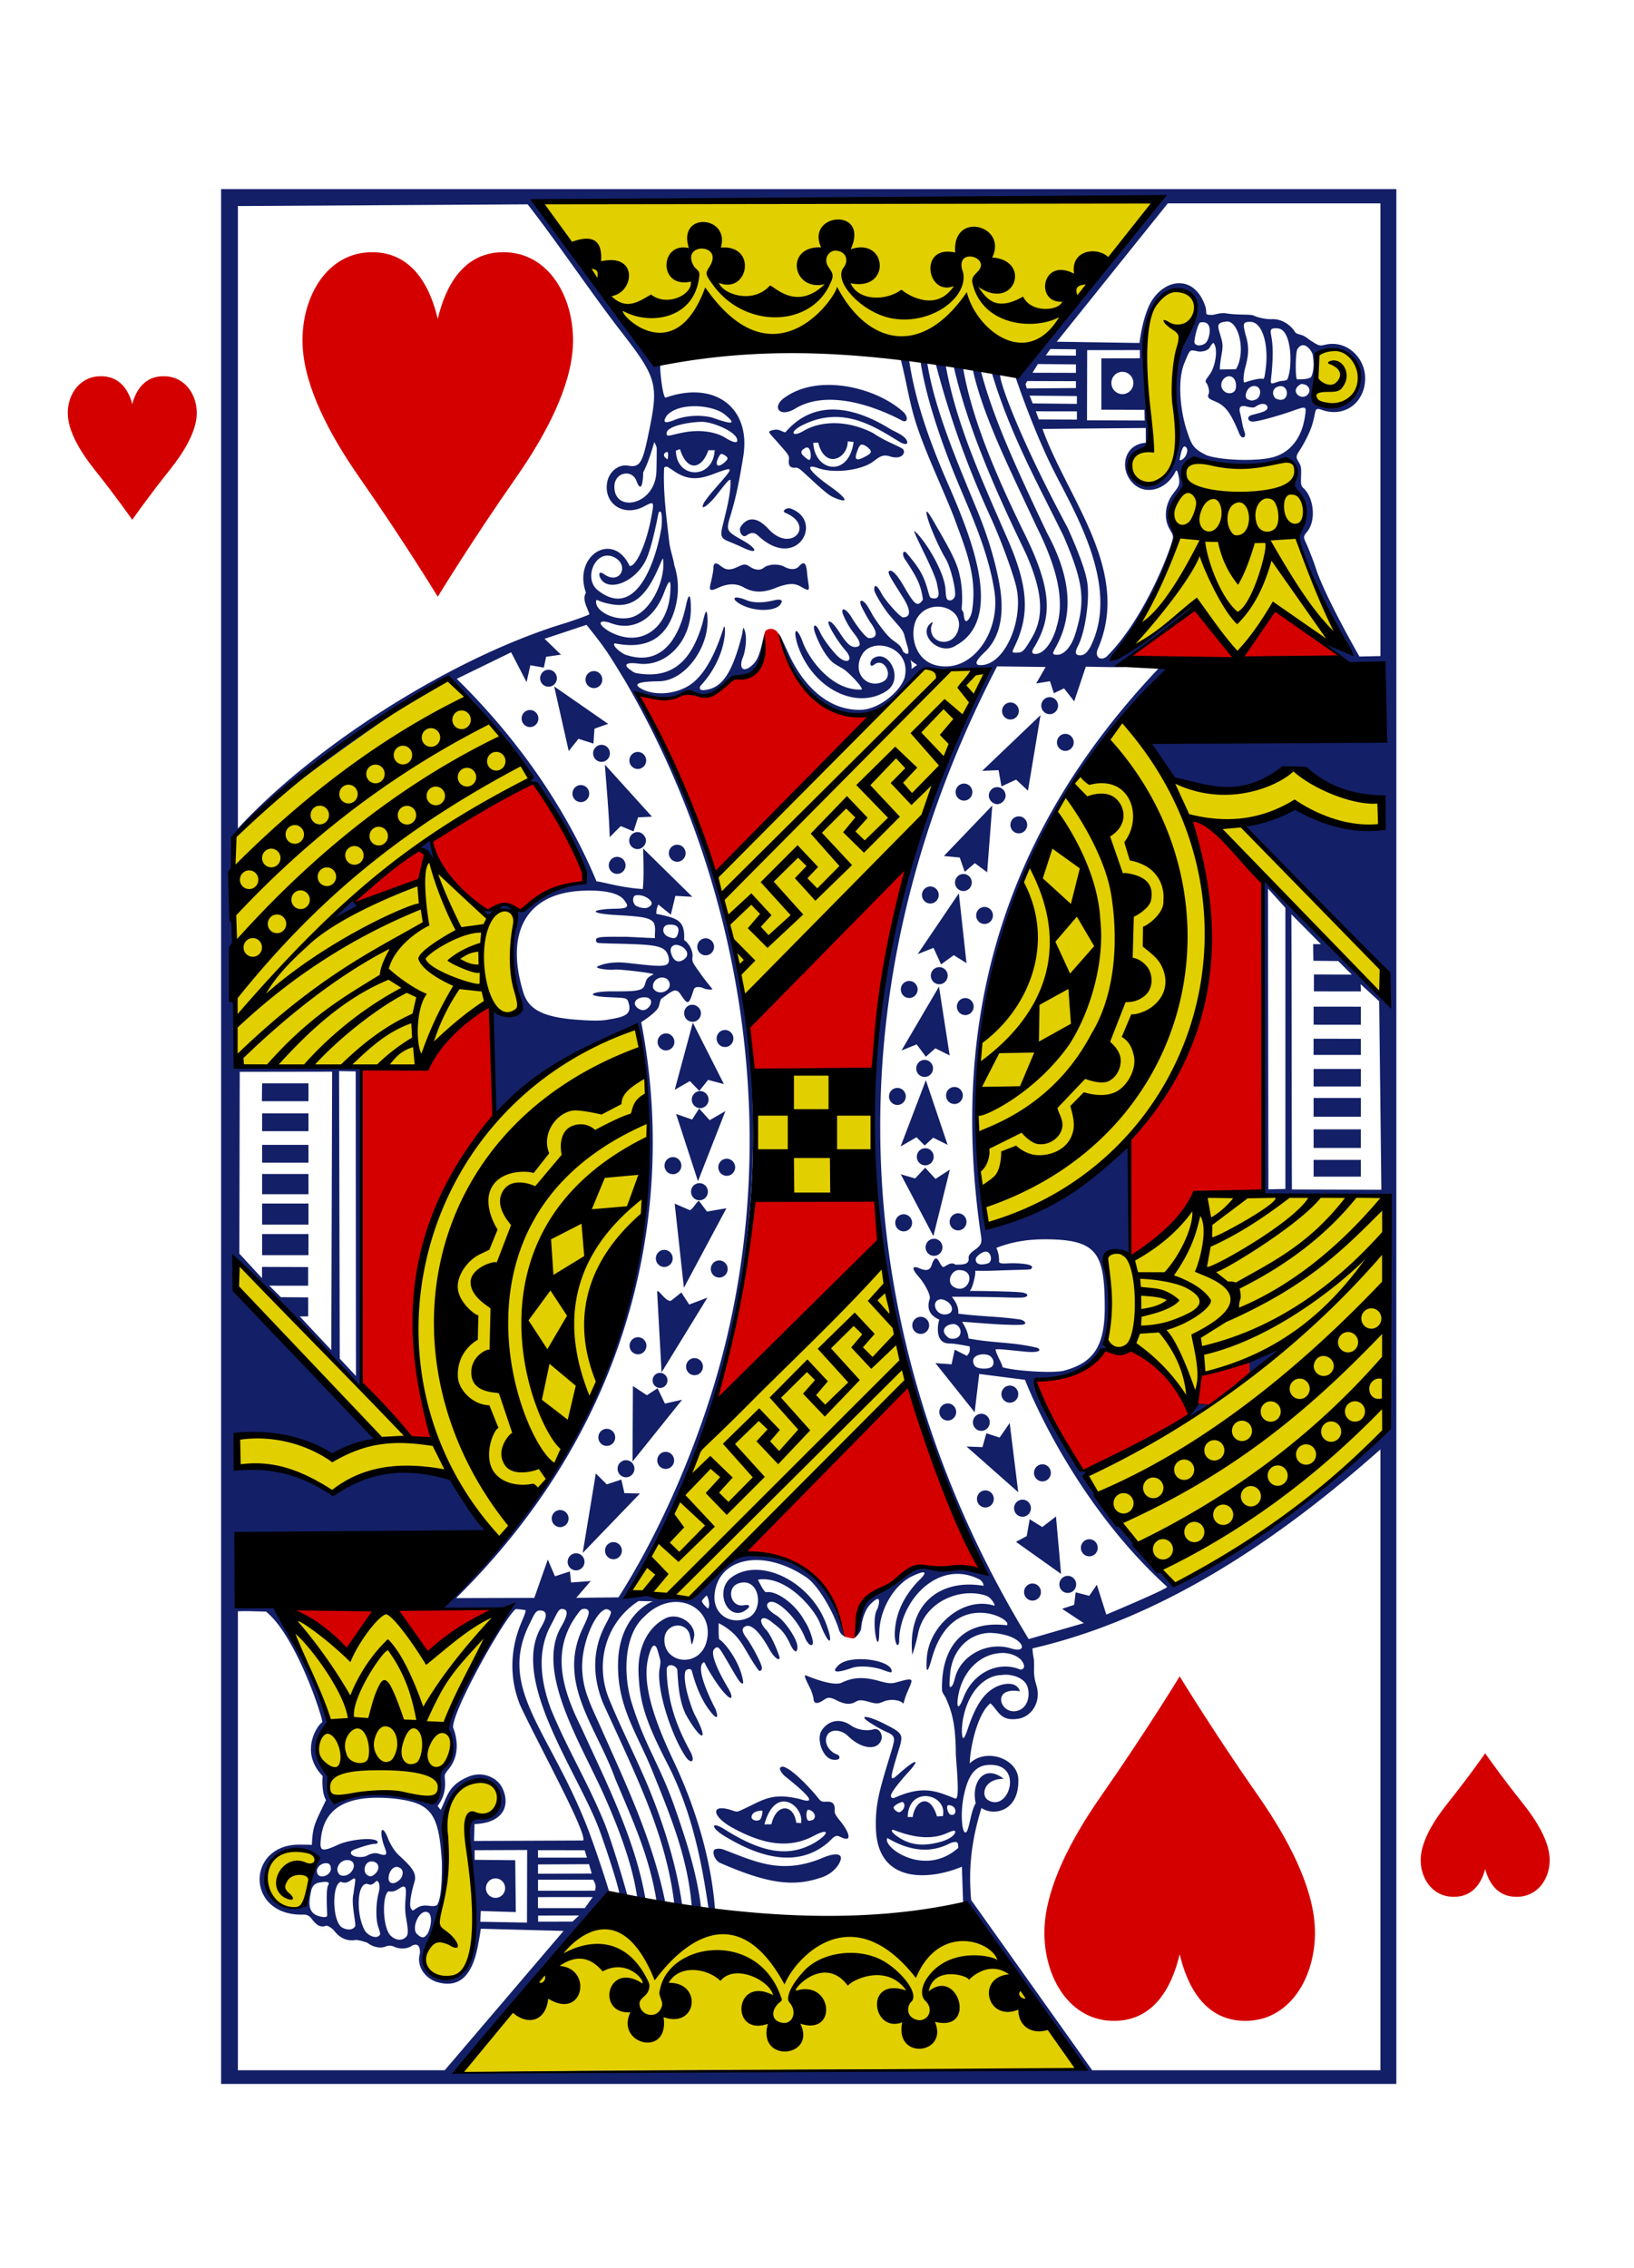 <svg width="227" height="315" xmlns="http://www.w3.org/2000/svg"><g id="Page-1" stroke="none" stroke-width="1" fill="none" fill-rule="evenodd"><g id="Hearts" transform="translate(9 25)"><g id="K" transform="translate(0 1)"><path d="M9.375 46.188s-2.215-3.18-5.203-6.918C2.174 36.768.576 34.06.427 31.726c-.17-2.665 1.443-5.34 4.363-5.469 2.918-.13 4.103 2.055 4.585 3.856.482-1.8 1.667-3.985 4.585-3.856 2.92.13 4.533 2.804 4.362 5.47-.148 2.332-1.746 5.041-3.745 7.543-2.987 3.738-5.202 6.918-5.202 6.918Z" id="path163-0-2-7-7-1-8-7-00-1-2" fill="#D40000"/><path d="M197.326 217.503s-2.214 3.18-5.202 6.918c-1.999 2.502-3.597 5.21-3.745 7.544-.17 2.665 1.442 5.339 4.362 5.469 2.919.13 4.103-2.056 4.585-3.857.483 1.801 1.667 3.986 4.585 3.857 2.92-.13 4.533-2.804 4.363-5.47-.149-2.333-1.747-5.041-3.745-7.543-2.988-3.738-5.203-6.918-5.203-6.918Z" id="path163-0-2-7-7-1-8-1-9-4-6-8" fill="#D40000"/><path d="M72.91 240.113a284.637 284.637 0 0 0 53.717 1.164c4.758 6.63 14.312 20.149 14.312 20.149l-86.566.708 18.537-22.02Zm-22.48 4.616c2.32-4.724 2.77-9.276 2.328-15.837-.349-5.034 2.774-8.955 5.994-7.453 2.491 1.162 1.341 5.925-1.234 4.917-.985-.385-1.85-.035-1.719 2.227.23 5.576 1.702 11.856.437 17.202-.883 5.193-7.961 2.8-5.806-1.056Zm-21.749-7.284c-2.734-4.139 2.166-8.017 5.234-6.107 1.455.687 1.25 2.181-.584 1.384-2.56-1.111-5.314 2.822-3.088 4.402 1.026.728 1.417.63.637-.28-2.076-2.435 3.233-3.512 3.08-1.908-.363 1.954-.409 2.776-.585 3.16-1.082 1.706-3.16.835-4.694-.65Zm7.628-17.405c-2.954-3.72.433-6.645.388-6.54.876-.957-7.038-15.842-6.038-15.939 9.996-1.073 20.098-.263 30.114.052 0 0-5.34 9.69-7.47 14.486-.857 1.932 1.148 4.206.318 5.642-2.578 2.843-.975 5.993-2.583 6.135-4.123-.78-8.51-1.234-13.834-.058-.405-.035-.342-2.516-.896-3.778Zm43.267-103.421c5.054 25.957-2.397 53.473-19.48 71.625-2.411-2.338-4.26-6.774-6.665-9.669-6.676-2.023-11.48.358-16.16 2.69-4.16-2.419-8.845-3.842-13.411-3.78l-.148-4.015c4.621-.1 9.5.33 13.615 2.9l6.438-2.637L23.69 152.72l.272-3.59 24.358 24.799 3.137.112c-6.894-18.491-.863-47.862 28.118-57.422Zm33.965 32.559 3.52 16.95s-19.748 19.754-30.128 29.844l-8.673-.797c4.33-6.503 6.797-13.08 9.675-19.64l25.606-26.357Zm69.99 23.248c-8.268 9.343-18.148 15.283-29.12 21.828-4.386-4.944-9.71-10.383-12.784-15.258 9.571-5.162 18.696-9.16 28.068-18.194-.513.583-11.955 4.502-11.918 4.05-.413 1.929-.165 3.118-2.027 3.626-2.204-3.107-4.335-5.628-7.81-7.017-1.458.133-3.394-.839-3.394-.839.974-.201.545-12.122 0-12.26 1.068-.35 2.146-1.177 3.617.464.68.46 7.274-6.242 9.52-8.532 8.815-.731 16.624.145 25.308-.092-.067 10.611.54 21.613.537 32.224h.003Zm-55.978-26.874c-.222-.45-2.446-18.032-.333-29.058 5.803-18.555 4.323-23.724 19.322-41.973.987-.975 4.436 2.167 7.013 7.598 7.486 4.76 17.084-1.382 17.084-1.382s3.725 3.07 12.15 4.747l-.145 3.303c-.042.96-9.475-1.023-11.505-2.94 0 0-7.065 2.378-7.065 2.812 0 1.85 18.818 19.403 18.818 19.403l-.107 4.117c.12.005-25.8-27.14-26.137-24.3 7.338 31.88-5.145 48.03-29.095 57.673Zm-31.172-5.604-.418-16.863 15.877.191.653 17.038-16.112-.366ZM23.734 121.72c.424-.599-.618-31.429-.552-31.429C33.286 80.14 43.169 74.466 53.076 68.293c4.48 4.482 8.289 8.264 11.59 13.693l-13.67 8.504c.519 2.073-.83 2.82 7.983 10.889.148-.553 3.052-2.195 3.559.262-1.194 5.187.53 9.596.756 12.384-1.204 1.634-3.893-.12-3.893-.12-1.741-1.833-8.562 7.215-10.51 8.226-8.497-.32-25.634.263-25.157-.41Zm95.508-54.817c.059.105 8.742.014 8.66.217-1.578 3.91-5.178 11.69-8.786 20.3-3.013 5.013-24.57 25.884-24.57 25.884-1.022-6.055-2.557-11.962-4.157-17.85l28.853-28.551Zm37.462-29.065c3.125 1.346 11.903.641 13.296.036 1.786 1.223.671 2.856.446 3.762 1.832 2.344 2.836 3.175.755 6.954-.476 0 6.398 15.639 6.582 15.65 0 0-7.264-3.484-9.826-5.837l-5.01 6.733-5.822-7.602c-.02.686-11.216 8.192-11.352 7.83-.351-.357 10.224-11.861 8.126-18.616-.506-1.627.652-3.281 1.443-4.715.542-.985-.188-2.887 1.362-4.195Zm-5.811-1.402c.474-.55-2.715-14.69.742-20.398 1.464-2.075 4.112-2.181 5.219-.482.846 2.363-1.674 5.652-2.18 7.258-1.64 4.476.795 10.38-.393 14.61-3.558 9.24-9.86-.908-3.388-.988Zm23.686-6.28c-1.875.083-.566-5.581-.257-7.203-.01-.321 3.433-1.133 4.673 1.094 2.002 3.33-.404 7.53-4.416 6.11ZM152.213 1.602l-17.667 21.714c-17.864-2.078-35.79-3.398-54.057-.573L65.799 2.032l86.414-.43Z" id="path3876-2-1-7" fill="#E2CF00"/><path d="M184.984.267H21.716v263.156h163.268V.267Zm-32.94 1.366-19.57 24.33-.48.164c1.304 3.86 3.165 8.674 4.943 12.33 2.83 5.907 9.945 16.764 5.506 25.449-.435.744-.84 1.107-1.384 1.104-.754-.004-.74-.451-.29-1.322.988-1.92 1.659-6.467 1.264-8.874-.252-1.537-1.097-3.905-2.701-7.484-7.437-13.88-9.76-21.279-9.338-21.279a1.708 1.708 0 0 0-.535-.213l-.73-.245c2.577 8.774 6.764 16.151 10.078 22.982 2.718 6.348 3.01 8.811 1.59 13.432-.551 1.79-1.546 2.935-2.525 2.93-.733-.004-.691-.153-.191-1.06 2.604-4.727 2.002-9.886-1.236-15.888-4.703-9.913-7.525-16.184-9.2-22.543-.042-.002-.858-.28-1.152-.35 1.395 6.618 5.293 14.252 8.92 22.064 3 6.016 3.864 10.4 2.782 13.864-.354 1.5-1.485 3.736-2.915 3.802-.56-.003-.648-.298-.12-1.07 2.223-3.854 2.618-7.407-1.36-15.496-3.656-7.438-7.326-15.76-8.58-23.032-.078-.597-1.668-1.304-1.326-.315 1.963 8.589 5.874 17.383 10.026 25.958 2.338 5.323 2.58 8.73.825 11.707-.98 1.666-1.23 2.044-1.965 2.06-.87.02-.854.052-.374-.96 2.12-4.477 1.772-8.42-1.063-14.89-3.888-8.871-7.162-16.213-8.56-24.02-.251-.073-1.568-.59-1.38-.2 1.945 7.439 4.433 14.342 7.64 21.323 1.117 2.422 2.928 7.134 3.512 9.494 1.109 4.494-1.391 10.665-4.662 10.976-1.22.116-1.068-.498.291-1.777 2.34-2.202 2.794-5.715 2-9.79-.597-3.137-1.624-6.504-3.035-9.925-2.855-6.918-5.961-14.157-6.943-20.542.032-.572-1.276-.574-.907.024.706 4.49 2.392 9.603 4.237 14.352 2.02 5.196 5.026 11.018 6.01 17.395.805 5.217-2.413 10.143-6.317 10.437-4.703.355-5.629-4.355-4.498-6.563 1.845-3.295 7.205-1.413 5.612 1.957-.917 1.94-3.717 1.43-3.598-.697-.032-.194.269-.777.215-.81-.097-.056-.508.325-.64.563-.951 1.723 1.907 4.034 3.894 2.65 6.658-3.65 2.162-14.78-.74-21.58-2.81-6.335-4.87-12.06-5.764-17.922-.243-.171-1.342-.453-1.188-.252.806 3.13 1.178 5.77 1.98 8.4 1.258 4.123 3.514 8.74 5.354 13.363 1.672 4.55 3.351 8.416 2.587 13.161-.071.438-.249.964-.544 1.284-.3.317-.547.268-.635-.94-.03-.165-.24-.381-.272-.591.163-1.782.044-3.55-.41-5.226-.39-1.405-1.131-2.838-2.697-5.566-.617-1.016-2.232-4.122-1.666-1.976.326 1.214 1.434 3.912 2.587 5.866.716 1.212 1.469 4.524 1.246 5.163-.235.626-.781.661-1.036.446-.229-.194-.227-1.08-.286-1.628-.242-2.25-2.516-6.175-4.094-7.716-1.133-1.28 2.67 5.444 2.949 7.237.118.759.351 1.376.095 1.748-.169.245-.51.247-.845.16-.321-.083-.308-.308-.649-1.463-.583-1.975-1.304-2.97-2.8-4.752-.514-.61-.856.154-.039 1.144 1.13 1.806 1.98 2.96 2.267 5.284-.732 1.053-1.093.848-2.625-1.816-1.012-1.76-1.619-2.212-1.885-2.2-.67.033-.038.874 1.847 3.88.976 1.605 1 2.602-.11 2.597-.376-.002-2.483-2.349-3.01-3.367-.438-.844-.982-1.491-.984-.46 0 .41 1.305 2.57 2.2 3.619 1.41 1.653 1.815 1.985 1.995 2.717.086.35.256.96.377 1.356.362 1.19.178 1.53-.554.901-.33-.881-.6-.973-1.508-1.652-.765-.572-1.828-2.054-2.524-3.1-.263-.394-.489-.895-.757-1.297-.684-1.293-1.592-1.405-.935-.101.311.605.815 1.597 1.344 2.333.886 1.277.703 1.943-.349 1.938-.45-.002-1.709-1.673-2.495-2.98-.513-.85-1.315-1.453-1.217-.61.024.21.644 1.707 1.575 2.878 1.01 1.271 1.143 1.947.162 1.942-.67-.003-1.246-.65-2.1-1.966-.81-1.252-1.317-1.693-1.546-1.55-.29.18 1.163 2.66 2.357 4.015 1.13 1.281.302 2.011-.997.872-.704-.618-2.114-2.461-2.51-3.337-.707-1.567-1.163-1.14-.706.101.503 1.368 1.289 2.864 2.238 3.837.497.509 1.523.908 2.023 1.346 1.418 1.241 2.316 2.387 2.2 2.592-4.043.23-7.361-4.134-8.27-6.777-.645-1.738-1.38-1.993-.682.46 1.971 6.096 8.115 9.262 12.364 6.53 2.564-1.649.299-5.942-1.8-4.558-.57.376-.595 1.442.13.872 1.362-1.072 2.732 1.571 1.245 2.354-2.09 1.1-4.41-1.053-2.987-3.662 1.405-2.68 7.038-1.146 5.936 3.182-.668 1.943-3.592 4.37-6.098 4.418-4.658.089-7.875-3.524-9.668-7.092-.23-.459-.642-1.36-.982-2.097-.295-.636-.528-1.108-.551-1.103.518 4.332 4.608 9.687 8.27 10.573 6.087 1.447 7.752-2.223 11.735-6.016 0 0 2.909.382 3.01.32.269-.167 5.662-.41 5.822-.257-21.788 39.965-20.13 87.412-1.393 123.425 1.239 2.636 1.455 2.136-.596 1.599-2.12-.56-4.043.3-5.765-.102-3.562-.736-4.32 1.724-7.057 3.037-3.414 1.305-2.642 3.706-3.455 6.026-.256.36-.442.654-.302.606.225-.076.953-.757 1.008-1.357.14-1.535.682-2.75 1.298-3.361.588-.583.998-.877 1.14-.625.111.197.029.884-.262 1.438-.828 1.583.27 6.877.339 3.11.054-2.99 1.846-6.325 4.352-7.69 2.006-.993 2.628-.891.995.638-1.856 2-3.118 4.333-3.192 7.235-.031 1.203.442 2.207.61 1.128-.07-5.526 5.387-11.68 11.24-8.622.292.213.538.614.452.84-5.668-.962-10.6 2.17-9.873 9.589 0 0 .508-1.454.794-2.905.893-4.542 5.972-6.53 9.534-5.284.67.285 1.196 1.242 1.102 1.37-4.356-1.383-9.137 2.782-9.415 7.295-.09 1.468-.056 2.726.687.078 2.813-10.027 11.492-5.482 10.425-4.66-6.716-.81-9.148 3.761-8.993 9.048.096.483.342.645.544 1.095.895 1.992 1.302 3.7 1.374 7.314-.068.931.693 6.86-.074 6.61-2.44-.913-4.293-1.99-8.521-.068-.38.021-.505-.191-.375-.525.176-.449.837-1.336 1.99-2.646 2.596-2.8 1.104-2.05-1.03-.108-1.38 1.255-1.08.397.219-3.886.526-1.737.199-1.947-2.067-3.111-2.332-1.199-3.945-1.382-1.966-.126.776.48 1.604.983 2.484 1.339 1.033.57.915.81.153 3.313-1.48 4.862-1.994 6.638-1.916 9.908.188 7.954 7.68 7.165 11.946 5.376l.177 5.237 16.064 22.887s-56.152-.059-86.194.44c1.716-4.166 19.877-21.817 20.958-24.974.104.015-2.013-6.453-3.125-9.266-5.253-13.287-12.157-18.872-8.159-27.6.86-1.73 1.01-2.314 1.664-2.31.887.003 1.171.6.173 2.292-4.292 7.282 4.867 19.847 7.961 27.861.496 1.284 2.57 7.298 2.933 9.323.035.619 1.489.83 1.082.107-1.14-4.095-2.573-8.567-3.238-10.177-2.446-5.917-5.019-9.955-7.403-15.738-1.332-3.654-2.04-7.875.025-11.664.752-1.38.967-2.146 1.464-2.218.427.002.678.149.706.504.03.387-.206 1.022-.768 1.99-3.61 6.215 2.805 16.256 5.984 23.416 2.072 4.667 3.914 9.576 4.566 14.003.01.306.409 1.116 1.204.564-1.375-8.27-5.416-16.29-8.955-24.016-3.023-6.036-4.158-11.298-.117-16.267.351-.343 1.105-.287 1.16.223.028.345-.233 1-.865 2.325-3.56 7.53 1.952 13.647 4.538 20.828 2.523 6.003 4.87 11.046 5.812 17.443.714.274 1.067.617 1.144-.29-1.845-9.038-5.824-17.163-9.275-24.99-1.594-3.401-2.158-5.032-2.266-7.31-.149-3.132 1.41-7.095 2.807-8.14.362-.271.589-.32.92-.138.453.25.362.416-.535 2.132-1.713 3.277-1.86 6.96-.272 10.855 2.743 5.98 5.054 10.89 6.692 15.287 1.792 4.81 2.8 8.987 3.206 12.757 0 0 1.22.548 1.039-.272-.762-5.274-2.483-10.748-4.342-15.379-1.755-4.37-3.954-8.578-5.736-12.912-2.16-5.197-.371-10.878 4.06-13.716l2.04.045c-.12-.054-4.65 1.767-4.888 8.319-.226 6.244 2.697 10.08 4.81 15.37 2.577 6.378 4.882 11.972 5.43 18.789.202.237 1.318.288 1.3.187-.55-4.585-1.872-8.944-3.762-14.302-2.008-5.694-4.006-8.22-5.87-14.198-1.26-4.044-1.09-9.523 1.719-12.027 4.203-4.297 10.069-1.237 8.598 3.681-1.133 3.462-5.82 2.774-5.794-.47-.01-2.094 2.542-2.66 3.385-1.08.196.308.327 1.655.415 1.705.088.05.351-1.06.353-1.307.01-1.72-2.3-3.17-4.018-2.296-2.353 1.196-3.882 3.947-3.727 7.629.165 3.916.866 6.45 4.034 12.592 3.69 7.155 4.914 14.904 5.702 20.126.34-.145.75.04.882 0-.538-7.119-2.85-14.43-5.733-20.508-3.493-7.362-4.47-11.866-3.305-15.165.17-.485.333-.85.544-.881.39-.06.51.572.873 1.894.111.405-.03 1.043-.11 1.535-.304 3.02 1.787 9.3 3.732 12.09.569.796 1.296.769.668-.644-2.003-3.649-3.223-6.957-3.383-11.393-.047-1.304 1.453-.718 1.487-.064.109 2.119.318 4.614 1.318 6.39 2.032 3.515 3.162 3.668 1.084-.256-.462-.911-1.783-4.76-1.25-6.084.296-.27.656-.318.834-.048.588 2.175 1.402 4.33 2.84 6.006.754.872.878.478.482-.61-.662-1.26-2.734-5.474-1.78-6.423.308-.257.127-.118.964 1.264 1.165 1.924 1.8 2.678 2.367 3.24.753.749.936.245.157-1.07-1.555-2.627-2.44-4.81-1.893-5.359.54-.542.67-.291 1.898 1.823.546.94 1.337 2.327 1.608 2.654.269.325.515.41.52.14-.287-2.55-2.454-5.46-3.326-5.967-.126-.237-.081-2.252-.081-2.252 3.256 1.695 3.388 3.608 5.545 6.554.222.219.538-.049.444-.456-.076-.552-1.352-3.002-2.152-4.078-.63-.846-.658-1.33-.124-1.575.862-.394 2.066.902 3.35 3.217.595 1.074 1.39 1.697 1.393 1.133 0-.31-1.106-3.08-1.87-3.88-1.274-1.333-.645-2.265.83-1.031.669.56 1.575.98 2.51 3.017.545 1.19 1.013 1.342 1.016.393 0-1.067-1.772-3.673-2.964-4.394-.923-.559-1.447-1.182-1.188-1.598.81-1.203 4.084 1.865 5.202 4.718.33.842.907 1.271 1.05.9.25-.188-.413-2.244-1.093-3.196-1.124-2.177-3.78-4.28-5.354-4.026-.305.05-1.14-1.734-1.14-1.734 4.014-.655 7.914 4.203 8.608 6.021 1.316 3.45 1.986 3.045.835.02-2.25-5.913-9.24-9.226-13.118-6.365-2.209 1.629-.888 5.525 1.384 4.864.903-.342 1.778-1.272.19-.966-1.767.18-2.33-2.54-.53-3.084 2.9-.877 3.564 3.79 1.223 4.829-2.43 1.052-4.847-.517-4.62-3.212.43-5.093 6.623-6.565 12.736-2.446 1.72 1.159 3.835 4.936 4.562 7.329.24.791 1.05 1.068 1.15.968.232-.234-1.698-4.438-2.333-5.507-2.662-6.158-12.286-6.463-12.286-6.144 0 0-3.77 2.396-7.118 6.346l-8.602-.8c21.916-35.559 23.638-87.84 1.16-124.852.287.187 4.32 1.241 5.711.135 1.026-.496 1.32-.668 2.453-.256 1.276.463 2.62.053 4.008-1.23 1.047-.968 1.068-1.266 1.742-1.178 1.996.262 3.32-.918 3.732-3.826.161-1.143.272-2.33.11-2.156-.094.101-.326 1.09-.473 1.71-.404 1.709-.777 2.335-1.436 2.892-1.086.918-1.713.404-1.26-.988.429-.9.786-3.211.196-4.263-.103-.189-.128.527-.277 1.1-1.185 4.556-2.426 6.87-4.573 7.403-1.008.25-1.474.096-1.148-.49 3.788-4.079 3.535-8.598 3.25-8.211-.806 2.614-2.302 6.511-4.758 8.113-2.122 1.383-5.23 1.515-6.958.354-.981-.66.502-.855 2.723-.885 3.742-.051 7.24-5.1 6.659-9.355-.137-.787-.35.057-.654 1.351-1.38 4.609-3.748 7.844-9.157 6.878-.423-.075-.705-.357-.935-.518-.881-.617-.557-1.04 1.192-.809 3.913.516 7.318-3.19 7.297-7.668-.01-2.148-.315-2.123-.654-.523-.476 2.257-2.214 9.177-8.542 6.917-1.14-.624-1.76-1.423-1.355-1.54 3.69.752 7.072-.068 8.387-4.965.567-2.115.43-4.18-.146-5.91-.183-1.175-.574-2.07-.706-3.264-.353-3.198-.858-6.73-.706-10.23.302-.305.355-.238 1.417.474 2.085 1.4 3.663 1.077 5.783.247 2.728-.995 2.481-.815-.372 2.442-.595.679-1.196 1.508-1.264 1.637-.727 1.374.635.365 1.655-.93 1.418-1.8 1.715-2.215 1.995-2.214.095 1.946-.6 4.31-.96 5.905-.47 1.768-.464 2.176.65 2.63.483.197 1.415.583 1.932.833 2.334 1.127 2.119.21.258-.852-2.512-1.435-2.533-1.363-1.813-3.745.842-2.793 1.257-5.213 1.713-7.978 1.128-6.837-3.976-10.597-10.756-8.21-.388.197-.836-3.594-.773-4.597.06-.362-1.025-.282-1.913-1.385.27-.245-9.997-13.245-14.779-21.129 29.762.075 59.087-.546 86.012-.475Zm-22.05 24.418a.893.893 0 0 1 .105.078c-.044-.053-.08-.078-.105-.078Zm23.238-23.807h29.543v62.873l-2.92.063s-4.801-8.346-6.066-12.29c-.316-.984-.868-2.34-1.083-2.872-.488-1.206-.83-1.355-.181-2.092 1.299-1.476 1.043-4.462-.22-5.9-.39-.467-.592-.309-.572-1.443.017-.976.107-1.6-.148-2.103-.427-.84-.716-.9-.105-1.826.639-.97 1.488-2.543 1.846-3.778.579-1.995.172-2.368 1.46-1.899 3.236 1.042 5.946-1.292 5.861-4.59-.07-2.776-2.64-5.25-5.627-4.492-.688.175-.824.115-1.884-.557-.304-.193-.767-.6-1.16-.75-.492-.19-.898-.174-1.102-.529-.401-.697-1.65-1.805-3.173-1.734-.93.044-2.138-.296-2.458-.465-.53-.28-2.02-.052-3.913-.339-.841-.127-1.52.203-1.928.208-1.165.014-.69-.131-.911-1.027-1.46-4.668-5.728-4.111-7.683-.6-.717 1.377-1.237 3.421-1.508 5.531l-11.49-.174 15.422-19.215Zm-88.927.135c4.292 5.52 8.4 11.706 12.726 17.341 5.325 6.825 5.5 7.61 4.07 14.478-.8 3.882-1.142 4.78-2.762 4.486-1.522-.276-2.809.934-3.016 2.465-.39 2.875 2.352 4.645 5.106 3.207 1.452-.758 1.5-.84 1.016 1.666-.693 3.592-2.083 6.684-2.977 6.583-2.31-4.954-7.926-1.43-6.061 3.721-.584.9.183 2.039.477 2.98 0 0 .012.112-3.197 1.185-15.753 4.714-34.986 17.02-45.64 28.574V2.617l40.258-.238Zm90.397 11.795a2.56 2.56 0 0 1 1.823.673c1.373 1.248 1.05 2.99-.85 6.273-1.993 4.573-1.449 8.175-.992 12.977-.013 2.788-.944 5.437-2.429 6.582-2.405 1.856-5.37-.63-4.123-3.148.639-1.252 1.996-.522 2.315-1.705.44-4.365-.633-8.818-.707-13.103.025-1.92.648-4.33 1.508-6.137.84-1.506 2.194-2.38 3.455-2.412Zm3.788 7.46c-.545.46-1.455.47-1.561-.104 0-.601.467-2.519.789-2.73 1.97-.466 1.342 2.339.772 2.835Zm2.945-2.99c1.628-.064 2.7 4.148 1.288 6.613-.268.05-2.242.038-2.252.077-.033-.44.096-1.319.244-2.16.126-.72.2-1.266-.014-2.04-.535-1.929-.882-2.291.734-2.49Zm3.102.059c.059-.002.123 0 .19 0 1.654.008 2.595 3.238 2.076 6.767-.074.507-.117 1.038-.3 1.157-.691-.189-2.61.503-2.643.498-.181-.187-.108-1.19.138-2.096.453-1.674.58-2.788.048-4.52-.382-1.496-.397-1.78.491-1.806Zm4.118.93c1.816.309 1.934 5.4 1.188 7.053-.178.243-.863.185-1.107.276-1.544.447-1.2.68-1.021-1.807.123-1.707.152-3.033-.1-4.442-.123-.618-.173-1.049.272-1.09a1.87 1.87 0 0 1 .768.01Zm-9.062 1.99c.723 1.004.141 3.325-.41 4.187-.63.951-.883 1.03-.54 1.447.146.177.45 1.076.263 1.453-.346.7.543.825 1.35 1.25 1.31.694 1.946 1.973 2.924 4.301.34.811 1.04.556.701-.317-.29-.748-.403-1.85-.604-2.584-.21-.755.02-1.132.88-.91 1.293.332 1.115.02 1.587-.156 1.038-.581 1.734.242 1.107.698-.36.261-1.127.42-1.976.657-.721.2-.554.904.172.9.669-.002 2.589-.548 3.842-.932 3.589-1.101 3.71-1.686 3.373.382-.442 2.737-1.916 4.79-4.352 5.483-2.12.605-7.014.489-9.195-.218-2.07-.95-2.208-1.615-2.834-3.463-.858-2.53-1.362-6.811-.377-9.3.867-2.101.78-1.88 1.613-1.775.74.262 1.735-.03 1.956-.489.112-.22.394-.62.52-.613Zm13.748 1.517c.204 1.125.223 2.282-.163 3.153-.223.409-1.48.387-1.966.393-.287.068-.265-3.803.043-4.224.732-1.112 1.676-.219 2.086.678Zm-36.424-.669 3.555.044v.877l-4.194-.03.64-.89Zm12.44.15v1.139l-5.353.01v7.13l5.988.02.033 1.482-8.016-.03.024-9.745 7.32-.005h.005Zm27.214-.227c5.489 1.223 3.04 7.377.983 7.75-2.564.465-4.738.172-4.027-2.117.713-1.55.218-3.482.42-4.892.495-.465 1.786-.928 2.624-.741Zm-41.38 2.16 5.281.054v1.177l-6.036-.015.754-1.216Zm11.733 1.085c.843 0 1.527.694 1.527 1.55 0 .856-.684 1.55-1.527 1.55a1.539 1.539 0 0 1-1.527-1.55c0-.856.684-1.55 1.527-1.55Zm14.902.615c.983.11 1.067 1.635.667 2.08-.515.519-1.476.298-1.769-.496-.264-.716.327-1.615 1.102-1.584Zm-28.11.664 6.756.02v.954l-6.823.058-.182-.615.249-.417Zm38.036.412c.937-.023 1.511.777.925 1.458-.882.994-2.681-.527-.925-1.458ZM99.75 29.414c-1.512 1.295-.3 2.568 1.708 1.342 4.321-2.638 10.694-.547 14.849 1.65.814.423.926-.563.124-1.245-3.837-3.429-12.018-5.395-16.681-1.747Zm65.474-1.803c1.056.005 1.04 1.34.363 1.817-.677.298-.795.215-1.245.037-.617-.244-.157-1.848.882-1.854Zm3.738.02c1.251.063 1.112 2.617-.777 1.696-.685-.747-.241-1.7.777-1.695Zm-34.923 1.317 6.566.058v1.085l-6.141-.063-.425-1.08ZM91.604 31.5c1.795 1.445 1.238 1.533-1.737.47-1.943-.44-3.879-.159-5.096.33-1.44.577-1.773.41-1.15-.567 1.675-1.907 6.29-1.522 7.983-.233Zm8.628 2.393c-.18.45-.795-.36-1.627-.203-1.188.224-.845.281.41 1.729 1.255 1.449 1.665 1.792 1.589 2.35-.113.82.115 1.272.92 1.181.388-.043.849.412 1.442.96 2.054 1.894 3.092 2.836 3.76 3.128 2.72 1.192 1.496-.152-.243-1.37-2.899-2.03-3.906-3.384-1.847-2.66 2.188.77 5.669.333 7.382-.715.844-.517 1.378-1.308 2.567-.922 1.671.543 2.31-.457 1.847-1.017-.758-.494-2.49-1.083-4.132-2.204-3.517-1.811-7.215-1.758-9.678-.3-1.451.858-1.957.255-.534-.596 5.71-3.124 10.226-.132 13.881 2.112.633.39 1.077.358 1.079.082-.097-.906-1.723-1.463-2.382-1.87-5.092-3.145-10.444-4.148-14.434.315Zm34.667-2.766 5.707.005v1.143l-5.287-.024-.42-1.124Zm-46.435 1.458c1.581-.008 5.02 1.433 4.963 2.626-.066.453-.927.047-1.675-.417-1.446-.896-3.665-1.136-5.755-.741-1.604.303-2.114.572-2.343.378-.554-1.264 3.343-1.839 4.81-1.846Zm61.71.853.01 2.049c-3.099.23-3.736 3.723-1.749 5.669 1.63 1.595 4.323.966 5.676-1.295.237-.402.265-.645.41-.446.091.125.17.506.244.877.214 1.075-.09 1.35-.793 2.272-1.134 1.488-1.288 3.364-.577 4.761.196.385.605.934.534 1.187.397-.012-3.517 11.106-9.235 16.71-.957.645-1.651-.114-1.158-1.157 4.658-10.804-4.253-20.84-7.71-30.496l14.348-.131Zm-41.405 1.865.815.072c-.656 4.978-5.414 4.177-5.602.122l.688-.025c.927 3.772 4.109 2.228 4.099-.17Zm-26.88.101s.343.556.343.867c0 1.159-.019 2.835-.048 3.343-.275 4.79-6.262 5.677-5.807 1.579.357-1.74 2.522-1.933 3.054-.359.777 1.98.916-.476.926-1.244.634-1.207 1.099-2.672 1.532-4.186Zm28.85.34c.246.006.686.223 1.031.6.394.43.247.644-.673 1.124-.995.52-1.446.475-1.088-.576.223-.653.415-1.157.73-1.148Zm44.789.251c.135.006.481.188.4.708-.135.868-.875 1.362-1.068 1.157.123-.458.272-1.683.668-1.865Zm-51.937 1.681c-.117.352-.322.199-.845-.252-.576-.497-.546-.814.048-1.172.854-.522.906 1.1.797 1.424Zm-18.128-1.298c.999 3.205 3.036 2.798 3.946.155l.874-.014c-.193 4.126-5.339 4.053-5.383.063l.563-.204Zm-1.804.397c.305-.049.086 1.022.086 1.022s-.845-.442-.348-.91a.675.675 0 0 1 .262-.112Zm7.559.272c.104-.007.302.074.515.217.5.337.414.534-.157 1.018-.88.744-1.277.33-.802-.669.177-.372.31-.558.444-.566Zm65.722.697c.372-.023.894.148 2 .446 3.045.82 7.12.79 10.588-.18 1.095-.306 1.908 1.644 1.317 3.062-.261.626-.215.704.582 1.545 1.131 1.193 1.312 3.116.454 4.868-.626 1.275-.584 1.16.157 3.337 1.59 4.734 3.931 9.136 6.391 13.459l-3.28-1.24s-14.814 12.925-25.262 13.415l3.784 5.987c5.953 2.414 11.645 1.81 17.088-1.666-.134.5 6.623 3.854 12.173 4.219l.033 4.03c-4.117-.469-8.29-.565-12.115-3.008 0 0-3.516 1.492-7.039 2.61l19.728 20.714.01 3.462s-8.422-7.978-17.088-16.973l.186 44.23 17.069.338c-.537 11.511-.32 18.83-.206 32.013-8.065 8.4-19.164 16.804-29.418 21.851-4.839-4.737-8.837-9.868-12.335-15.355-.074-.116.353-.337.28-.454-.108-.168-.714-.232-.824-.399-2.133-3.223-7.088-12.161-6.304-12.37 1.517.106 8.545-.777 9.945-5.053.012-.271-.153-1.033.038-1.928.494-2.318.747-5.837-.091-8.074-1.51-4.033 3.034-2.74 3.188-2.47v-15.235c-5.913 4.812-11.88 9.548-19.784 11.529-4.917-25.157 2.88-56.444 25.109-77.661l-1.219-.106c-22.839 23.987-28.827 50.364-24.93 78.145 0 0 .144.868.166 1.161.053.692-.11.955-.715 1.454-.578.385-1.102.8-1.05 1.274.098.892-.747.921-1.852.916-.509-.453-1.194.118-1.603.324-.573.086-.858-2.288-1.59-.547-.278 1.099-.806 1.18-2.027.634-.767-.227-.785.16-.048 1.061 1.019 1.113 1.88 2.776 1.713 3.275-.374 1.118-.212 2.245 1.346 2.887-.09.007-.94 3.41 1.474 3.313.768.008 2.715.407 2.715.407.127.65-.079 1.02-.381 1.307l-1.68-.852-.44 2.03-2.237-.16 5.445 6.825.634-5.324 6.366.819c1.022 2.691 7.453 17.612 19.746 28.752-.135.365-8.457 3.849-8.457 3.849l-1.316-4.144-1.055 1.54-1.88-.488-.22 1.743-1.674.548 3.018 1.988-7.653 2.217c-21.443-35.108-31.098-83.525-4.393-135.096l6.747.088-1.317 2.286 1.918-.31.542 1.666 1.408-.675 1.417 1.802 1.611-4.813s4.78.11 5.377.048c.468-.053 10.104-8.26 9.897-8.573-.15-.226-10.494 7.448-10.842 7.154 0 0-1.038.251-.229-.731 1.453-1.764 2.477-3.105 3.951-5.638 2.436-3.365 3.53-7.47 4.104-10.25.01-.195.062-.642-.1-.969-.93-1.87-.724-3.092.945-5.299.584-.772.62-.964.453-1.439-.376-1.071-.015-1.988.754-2.707.305-.286.503-.423.792-.441h-.005Zm-56.855 7.47c4.235 1.765.834 5.674-2.31 2.266-1.649-1.786-2.95-1.672-3.847-.368-.404.588.184 1.621.706 1.293.485-.304.983-.665 1.69-.005 5.355 5.006 9.2-2.001 4.585-3.744-.57-.267-1.382.324-.824.557Zm-17.442-.17c.04-.002.087.019.148.058.2.127.215 1.896.014 2.64-.67 3.768-3.316 12.526-8.747 8.239-2.156-1.702-.195-5.976 2.386-4.524 2.015 1.134.655 3.84-1.527 2.286-1.06-.754-.723.801.172 1.245 1.516.805 4.262-.574 5.55-3.032.513-.98.994-2.713 1.536-5.207.272-1.255.294-1.696.467-1.705Zm.458 6.524c.447 2.725-1.596 7.497-4.505 8.201-2.226.539-4.979-.933-4.781-2.296.057-.396.216.127 2.233.465 2.817.472 4.61-1.07 6.232-4.626.512-1.122.731-1.718.82-1.744Zm7.01 1.303c0 .308-.146 1.12-.272 1.657-.3 1.277-.489 1.761.887 1.129.91-.426 2.24-.848 3.617-.073 1.519.855 2.969.696 4.758-.073 1.553-.525 2.31-.53 3.178-.024 1.583.924 1.04.334.835-1.996-.141-1.64-.582-1.424-1.15-.804-.373.407-1.127.497-1.966.04-1-.546-2.393-.288-2.863.1-.469.388-1.147.441-2.066-.188-.609-.417-.948-.199-1.694.14-1.23.56-1.7.257-2.367-.266-.606-.449-.89-.308-.897.358Zm-6.099 1.957c.16-.002.179.628.067 1.894-.512 4.673-4.117 7.275-8.36 5.014-1.858-1.077-1.606-1.837.224-1.163 2.918 1.074 5.865-.428 7.306-4.267.37-.985.622-1.476.764-1.478Zm10.355 3.333c2.098.88 4.425.6 5.016-.18.665-.876-.355-.732-.888-.6-1.837.446-3.098.283-3.841-.053-2.175-.853-2.038.071-.287.833ZM72.48 60.78c2.72 3.38 3.078 4.04 5.42 7.881 17.129 29.511 22.613 66.81 11.353 100.67-3.09 9.343-7.449 18.865-12.335 26.515l-5.865.063 2.014-2.33-2.73.203-.167-1.54-2.07.678-.998-2.325-1.875 5.324-10.87.029c25.459-25.114 30.473-55.549 25.724-79.982 0 0 2.128-1.35 2.424-2.14.072-.193.23-1.008.377-1.13.947-.628 1.576-1.238 2.043-1.118.268.069.406.195.601.484.897 1.334 1.09 1.542 1.58.199.351-.965.2-1.314 1.355-1.129.676.364 1.575.354 1.493.218-.06-.101-1.02-1.244-1.474-1.894-1.075-1.535-1.383-1.812-1.284-2.485.151-1.024-.653-2.13-1.155-2.407.145-2.76-.899-3.035-3.855-3.652a2.582 2.582 0 0 1 .272-1.289l1.737 1.405.63-2.606 2.357.13-6.833-6.713c.034 1.894.122 3.809-.048 5.633-3.204-.177-6.364-1.225-6.412-1.027-4.704-11.242-11.87-20.748-19.437-28.166l7.558-3.687 2.143 4.147.525-2.35 1.875.335.315-1.507 2.07-.295-2.285-2.204 5.827-1.938Zm45.012 4.849c.29.37.52.395.907.731l-.773.557c.037-.527-.01-.797-.134-1.288Zm-50.29 1.385c-.64 0-1.164.532-1.164 1.182 0 .651.523 1.177 1.164 1.177.641 0 1.16-.526 1.16-1.177 0-.65-.519-1.182-1.16-1.182Zm6.307.188c-.643 0-1.165.529-1.165 1.181 0 .653.522 1.182 1.165 1.182s1.164-.529 1.164-1.182c0-.652-.521-1.181-1.164-1.181Zm-20.317.863c3.743 3.158 7.184 7.272 11.357 13.709l-.086.867 1.274.48s6.942 9.275 6.576 13.397c-2.384.505-4.561-.151-8.823 3.894-2.011-1.098-3.204-.747-5.287-.13 0 0 .037.917.753 1.225 1.387-1.652 2.897-.886 3.718-.474-.294.127-1.047 9.343.415 11.305 1.101 3.13-1.792 2.535-3.798 1.763l.577 14.634c6.603-7.647 20.55-12.746 19.56-12.192 7 37.53-9.642 62.568-27.061 80.92l9.128.054s-7.87 12.814-8.456 16.358c.447 1.177 1.685 3.616-.405 5.328-.708.787-.783 4.36-.783 4.36-4.8.167-8.962-1.525-14.497.445-.572.196-.697-3.059-.725-3.647-3.094-2.784-.26-7.565.16-7.214-2.497-7.442-7.517-16.328-7.517-16.328s-3.026-.164-4.868-.27c-.384-.328-.633-9.005-.244-9.214 13.682 1.102 35.092-.16 35.092-.16l-5.745-8.147c-7.076-2.8-16.801 1.981-16.333 2.234.023.028-7.772-4.315-13.18-3.698l.178-4.255c4.803-.02 9.235.888 13.104 3.205l6.573-2.485L23.7 152.577l.234-3.536c6.566 6.167 17.336 18.096 17.336 18.096l.014-45.038-17.322-.043-.462-9.092-.45-.794-.204-6.525.482-.664-.167-2.79-.163-.397-.22-6.665.373-.562.057-4.195c8.37-8.316 29.981-22.306 29.981-22.306h.001Zm14.798 1.265 2.018 8.98 1.355-1.705 2.08.664.144-2.069 1.894-.668-7.491-5.202Zm68.834 1.493c-.643 0-1.164.53-1.164 1.182 0 .653.521 1.182 1.164 1.182.644 0 1.165-.53 1.165-1.182 0-.653-.521-1.182-1.165-1.182Zm-5.449.74c-.643 0-1.164.529-1.164 1.182 0 .652.52 1.181 1.164 1.181.643 0 1.164-.529 1.164-1.181 0-.653-.521-1.182-1.164-1.182ZM64.629 72.61c-.643 0-1.164.53-1.164 1.182 0 .653.521 1.182 1.164 1.182.643 0 1.165-.53 1.165-1.182 0-.653-.522-1.182-1.165-1.182Zm70.924.712-8.103 7.736 2.272-.097.406 2.257 2.033-.945 1.645 1.54 1.747-10.491Zm3.448 2.6c-.643 0-1.164.529-1.164 1.181 0 .653.521 1.182 1.164 1.182.643 0 1.164-.529 1.164-1.182 0-.652-.521-1.182-1.164-1.182Zm-64.437 1.522c-.643 0-1.164.53-1.164 1.182 0 .653.521 1.182 1.164 1.182.643 0 1.164-.53 1.164-1.182 0-.653-.52-1.182-1.164-1.182Zm5.04.988c-.644 0-1.165.53-1.165 1.182 0 .653.521 1.182 1.164 1.182.643 0 1.165-.53 1.165-1.182 0-.653-.522-1.182-1.165-1.182Zm-4.572 1.759c.223 3.16.586 6.908.668 10.075l1.536-1.536 1.775.732.63-1.943 1.933-.097-6.542-7.231Zm49.889 2.636c-.643 0-1.164.53-1.164 1.182 0 .653.521 1.182 1.164 1.182.643 0 1.164-.53 1.164-1.182 0-.653-.521-1.182-1.164-1.182Zm-53.23.207c-.643 0-1.164.53-1.164 1.182 0 .653.521 1.182 1.165 1.182.643 0 1.164-.53 1.164-1.182 0-.653-.521-1.182-1.164-1.182Zm57.846.287c-.643 0-1.165.53-1.165 1.182 0 .653.616 1.182 1.165 1.182s1.164-.53 1.164-1.182c0-.653-.521-1.182-1.164-1.182Zm-.69 2.553-6.717 7.012 2.2.209.691 1.99 1.408-1.21 1.708 1.269.71-9.27Zm3.688 1.503c-.643 0-1.164.53-1.164 1.182 0 .653.521 1.182 1.164 1.182.643 0 1.165-.53 1.165-1.182 0-.653-.522-1.182-1.165-1.182Zm-52.96 2.186c-.643 0-1.165.53-1.165 1.182 0 .653.522 1.182 1.165 1.182s1.164-.625 1.164-1.182c0-.557-.521-1.182-1.164-1.182Zm-28.698.959-1.696 1.317c1.398.552 2.184 1.742 2.184 1.742s-.189-.7-.488-3.059Zm34.204.795c-.643 0-1.164.529-1.164 1.182 0 .653.521 1.182 1.164 1.182.643 0 1.165-.53 1.165-1.182 0-.653-.522-1.182-1.165-1.182Zm-8.34 1.686c-.644 0-1.165.529-1.165 1.181 0 .653.521 1.182 1.164 1.182.643 0 1.164-.529 1.164-1.182 0-.652-.52-1.181-1.164-1.181Zm48.099 2.38c-.643 0-1.164.53-1.164 1.183s.52 1.182 1.164 1.182c.643 0 1.164-.53 1.164-1.182 0-.653-.521-1.182-1.164-1.182Zm-4.595 1.735c-.643 0-1.165.53-1.165 1.182 0 .653.522 1.182 1.165 1.182s1.164-.53 1.164-1.182c0-.653-.521-1.182-1.164-1.182Zm46.907.292 2.419 2.67v39.05l-2.362.049-.057-41.769Zm-94.182.277c1.971.003 4.168.29 4.868 1.506 1.088 1.364-1.226.836-3.174 1.133-1.799.223-.755.596 1.785.746 3.501.21 4.877.303 5.398 1.122.296.763.08 1.278.142 2.1l-3.975-.19c-2.062.004-3.273-.036-3.884.122-.487.126-.347.522-.181.692.087.09 1.668.11 3.516.16 4.975.133 6.075.303 6.428 1.928.267 1.49-.93 1.263-6.041.698-2.274-.189-3.498.354-3.827.518-.56.279 1.624.554 2.338.436.447-.071 3.727.289 4.934.518 1.016.156.122.128-.391.756-.34.52-.232 1.116-.764 1.41-.652.35-1.943.343-4.26.343-2.65 0-3.886.653-.249.814 2.35.104 2.482.062 2.682.75.53 1.699-.6 1.997-2.997 2.384-1.145.2-2.844.088-4.128-.005-5.069-.366-6.825-1.593-7.51-3.86-2.557-8.461.599-13.627 7.983-14.043.41-.022.852-.04 1.307-.039Zm51.237.377-5.725 8.452 2.207-.871 1.05 2.291 1.765-1.279 1.764 1.104-1.061-9.697Zm-42.829 1.027c.297.368.167.644-.324.916-.414.229-1.122.06-1.59-.146-.615-.27-.677-1.386-.17-1.506.726-.148 1.629.196 2.084.736Zm-41.462-.43-2.628 2.905s2.42-.877 3.716-1.395l-1.088-1.51Zm87.86 1.297c-.643 0-1.164.53-1.164 1.182 0 .653.521 1.182 1.164 1.182.643 0 1.165-.53 1.165-1.182 0-.653-.522-1.182-1.165-1.182Zm42.62 1.022s2.917 2.924 4.114 4.151l-1.083-.005.029 2.306 3.45.039 1.894 1.884-5.268-.024v2.354l6.523.005-.033-1.007 2.577 2.368.305 26.186-12.43-.039c-.046-12.894-.011-25.324-.076-38.218h-.002ZM85.12 103.82c-.178.566-.578.567-1.26.286-1.008-.417-.865-1.547-.1-1.667 1.443-.167 1.71.508 1.36 1.38Zm3.913.494c-.643 0-1.164.529-1.164 1.182 0 .653.521 1.182 1.164 1.182.643 0 1.165-.53 1.165-1.182 0-.653-.522-1.182-1.165-1.182Zm-4.099.906c.455.028.907.265 1.165.523.636.652.411 1.261-.301 1.637-.799.422-1.36-.153-1.594-1.114-.157-.648.216-1.025.73-1.046Zm36.55 3.1c-.645 0-1.168.53-1.168 1.186 0 .655.523 1.187 1.169 1.187.645 0 1.169-.532 1.169-1.187s-.524-1.187-1.17-1.187Zm-38.477 1.438c1.003.035 1.305 1.075.782 1.633-.751.756-1.92.432-2.085-.29-.053-.814.6-1.343 1.303-1.343Zm34.306.48c-.643 0-1.165.529-1.165 1.182 0 .652.522 1.182 1.165 1.182s1.164-.53 1.164-1.182c0-.653-.521-1.182-1.164-1.182Zm4.135.784-5.21 8.875 2.109-.848 1.278 1.71 1.317-1.168 1.99.989-1.484-9.558Zm-40.89 1.483c.933.004 1.194.747.516 1.429-.46.463-.981.477-1.513.048-.805-.65-.188-1.483.998-1.477Zm44.54.11c-.642 0-1.164.529-1.164 1.181 0 .653.522 1.182 1.165 1.182s1.164-.529 1.164-1.182c0-.652-.521-1.182-1.164-1.182Zm-37.935.931c-.643 0-1.117.53-1.117 1.182 0 .653.521 1.182 1.164 1.182.644 0 1.165-.53 1.165-1.182 0-.653-.57-1.182-1.212-1.182Zm86.327.262v2.509l6.566.005v-2.51l-6.566-.004Zm-86.241 2.228-2.515 9.324 2.104-1.215 1.313 1.36 1.221-1.525 2.195.581-4.318-8.525Zm4.47 1.012c-.642 0-1.163.53-1.163 1.182 0 .653.52 1.182 1.164 1.182.643 0 1.164-.529 1.164-1.182 0-.652-.521-1.182-1.164-1.182Zm-8.197.475c-.643 0-1.164.53-1.164 1.182 0 .653.52 1.182 1.164 1.182.643 0 1.164-.53 1.164-1.182 0-.653-.521-1.182-1.164-1.182Zm89.963.736v2.253h6.566v-2.238l-6.566-.015Zm-54.033 2.945c-.643 0-1.164.53-1.164 1.182 0 .653.521 1.182 1.164 1.182.643 0 1.164-.53 1.164-1.182 0-.653-.521-1.182-1.164-1.182Zm54.038 1.26v2.427h6.566v-2.427h-6.566Zm-135.386.295 2.31.044.037 42.301-2.252-2.417-.095-39.928Zm-.964.083-.115 38.663-4.376-4.67 1.165-.014v-2.635l-3.789-.029-1.618-1.599 5.402.005v-2.586l-6.408-.024v1.564l-3.15-3.41.053-25.246 12.836-.02Zm82.484 1.18-3.506 9.2 2.205-1.274 1.14 1.138 1.179-1.08 2.004.993-3.022-8.976Zm-92.21.442-.032 2.475h6.47v-2.475h-6.437Zm96.18.499c-.643 0-1.164.529-1.164 1.182 0 .652.52 1.182 1.164 1.182.643 0 1.164-.53 1.164-1.182 0-.653-.521-1.182-1.164-1.182Zm-7.925.132c-.643 0-1.164.53-1.164 1.182 0 .653.521 1.182 1.164 1.182.643 0 1.165-.53 1.165-1.182 0-.653-.522-1.182-1.165-1.182Zm-27.4.44c-.642 0-1.164.529-1.164 1.182 0 .652.522 1.182 1.165 1.182s1.164-.53 1.164-1.182c0-.653-.521-1.182-1.164-1.182Zm85.22.954v2.601h6.567v-2.601h-6.566Zm-85.362 1.468-.974 1.525-2.228-.77 3.04 9.334 3.812-9.736-2.19 1.27-1.46-1.623Zm-60.712.678v2.47h6.437v-2.47h-6.437Zm146.075 2.213v2.577h6.561v-2.577h-6.566.005Zm-146.075 2.156v2.475h6.437v-2.475h-6.437Zm92.125.465c-.646 0-1.17.531-1.17 1.187 0 .655.524 1.186 1.17 1.186.645 0 1.169-.53 1.169-1.186 0-.656-.524-1.187-1.17-1.187Zm-35.054 1.235c-.646 0-1.17.531-1.17 1.187 0 .655.524 1.187 1.17 1.187.645 0 1.169-.532 1.169-1.187 0-.656-.524-1.187-1.17-1.187Zm7.472.223c-.645 0-1.169.531-1.169 1.187 0 .655.524 1.186 1.17 1.186.645 0 1.169-.53 1.169-1.186 0-.656-.524-1.187-1.17-1.187Zm81.532.165v2.325h6.561v-2.325h-6.566.005Zm-53.96 1.085-1.393 1.487-2-.577 4.533 8.584 2.29-9.233-1.998 1.293-1.432-1.554Zm-92.115.872v2.809h6.437v-2.81h-6.437Zm60.755 1.273c-.646 0-1.17.532-1.17 1.187 0 .656.524 1.187 1.17 1.187.645 0 1.169-.531 1.169-1.187 0-.655-.524-1.187-1.17-1.187Zm-.076 2.447c-.499.358-.716.988-1.236 1.312l-2.128-.92 1.278 11.688 5.908-11.044-2.701.46-1.121-1.496Zm-60.679.382v2.921h6.437v-2.92h-6.437Zm96.684 1.355c-.646 0-1.17.531-1.17 1.187 0 .655.524 1.186 1.17 1.186.645 0 1.169-.531 1.169-1.186 0-.656-.524-1.187-1.17-1.187Zm-7.56.135c-.645 0-1.168.532-1.168 1.187 0 .656.523 1.187 1.169 1.187s1.169-.531 1.169-1.187c0-.655-.523-1.187-1.17-1.187Zm-89.124 2.749v2.925h6.437v-2.925h-6.437Zm93.342.652c-.646 0-1.17.531-1.17 1.187 0 .655.524 1.186 1.17 1.186.645 0 1.169-.531 1.169-1.186 0-.656-.524-1.187-1.17-1.187Zm16.503.094c6.26.202 7.177 2.247 7.214 9.304.03 5.633-1.623 7.835-5.663 8.921-1.472.396-6.977.03-8.536-.478-.026-.483-.804-1.602-.98-2.463.397-.115 1.654.064 4.036.293 1.93.187 2.428-.128 1.817-.513-3.632-.87-6.105-.633-9.596-1.313-.049-1.059-.892-2.293-.892-2.293.19-.077 5.38.49 8.118.403 1.206-.05.48-.626-.01-.732-3.193-.464-5.268-.39-8.645-.822.092-.876-.348-1.674-.893-2.344 0 0 1.709-.016 5.23.039 1.854.028 3.467.107 4.277.079 1.361-.002 1.237-.647.057-.735-1.439-.162-7.101-.197-7.101-.197.42-.198.97-2.772.753-2.8 0 0 1.468.03 2.4-.005 4.539-.172 5.322-.1 5.407-.27.597-.554-1.014-.77-2.691-.766-.723.002-1.778.162-1.77-.238.01-.367-.01-1.12-.379-1.896 2.784-1.087 5.344-1.256 7.844-1.175h.003Zm-53.976 1.448c-.646 0-1.17.531-1.17 1.187 0 .655.524 1.186 1.17 1.186.645 0 1.169-.531 1.169-1.186 0-.656-.524-1.187-1.17-1.187Zm44.66.247c.77.004 1.014 1.413.29 1.632-1.111.337-1.719.072-1.68-.596.023-.378.89-1.038 1.39-1.036Zm-37.025 1.225c-.646 0-1.17.532-1.17 1.187 0 .656.524 1.187 1.17 1.187.645 0 1.169-.531 1.169-1.187 0-.655-.524-1.187-1.17-1.187Zm33.293 1.332c2.646-.024 1.276 3.628-.76 2.311-1.008-.653-.298-2.303.76-2.31Zm-41.84 2.921c-.054-.005-.083.05-.076.184l.611 11.102 6.366-10.37-2.53.954-1.087-1.676-1.365 1.09c-.562.449-1.626-1.256-1.918-1.284Zm39.387 1.137c1.187.167 1.978 1.374 1.155 1.954-1.856.825-2.849-1.873-1.155-1.954Zm-2.85 2.436c-.646 0-1.17.532-1.17 1.187 0 .656.524 1.187 1.17 1.187.645 0 1.168-.531 1.168-1.187 0-.655-.523-1.187-1.169-1.187Zm4.496 1.005c1.01-.016 1.487 1.474.487 1.942-.213.1-.846.171-1.126-.039-1.18-.884-.57-1.81.64-1.903Zm-43.774 1.83c-.645 0-1.169.532-1.169 1.187 0 .656.524 1.187 1.17 1.187.645 0 1.169-.531 1.169-1.187 0-.655-.524-1.186-1.17-1.186Zm89.302 1.488-4.333 1.477v2.08c1.892-.61 2.973-2.17 4.333-3.557Zm-40.604 1.004c.752.32.956 1.353.31 1.7-.51.274-1.889.23-2.226-.22-.875-1.424 1.006-1.828 1.916-1.48Zm-40.846.41c-.646 0-1.17.531-1.17 1.187 0 .655.524 1.187 1.17 1.187.646 0 1.169-.532 1.169-1.187 0-.656-.523-1.187-1.17-1.187Zm-4.79 2.05c-.569 0-1.03.469-1.03 1.047s.461 1.046 1.03 1.046c.57 0 1.031-.468 1.031-1.046 0-.578-.461-1.046-1.03-1.046Zm48.598 1.765c-.646 0-1.169.532-1.169 1.187 0 .656.523 1.187 1.17 1.187.645 0 1.168-.531 1.168-1.187 0-.655-.523-1.187-1.169-1.187Zm-52.364.065-.057 10.487 6.89-8.583-2.39.528-1.021-2.127-1.475.974-1.947-1.279Zm43.737 2.415c-.646 0-1.17.532-1.17 1.187 0 .656.524 1.187 1.17 1.187.645 0 1.169-.531 1.169-1.187 0-.655-.524-1.187-1.17-1.187Zm34.483.04-1.131 1.958 3.206-1.807-2.075-.15Zm-29.816 1.394c-.646 0-1.17.532-1.17 1.187s.524 1.187 1.17 1.187c.645 0 1.169-.532 1.169-1.187s-.524-1.187-1.17-1.187Zm3.938 1.28-1.398 2.025-1.842-.6-.544 1.928-2.21-.083 7.182 6.346-1.188-9.615Zm-55.975.811c-.646 0-1.169.531-1.169 1.187 0 .655.523 1.187 1.169 1.187s1.17-.532 1.17-1.187c0-.656-.524-1.187-1.17-1.187Zm107.482 2.85v86.232H142.73l-16.811-23.637c-.347-3.796-.145-7.693 1.429-12.787 1.644 1.156 5.245.525 5.123-3.955-.08-2.934-4.536-4.435-6.756-2.228.115-2.836 1.25-7.097 2.882-8.354 1.123 1.034 1.37 2.565 3.907 2.137 1.802-.304 3.228-2.348 2.448-4.73a6.357 6.357 0 0 1-.306-1.83c0-.493.047-1.367-.048-1.856-.124-.646-.171-1.347-.171-1.347 18.716-4.323 35.033-15.825 48.348-27.645Zm-99.297.347c-.646 0-1.169.531-1.169 1.187 0 .655.523 1.186 1.17 1.186.645 0 1.168-.53 1.168-1.186 0-.656-.523-1.187-1.169-1.187Zm-5.513 1.16c-.645 0-1.169.53-1.169 1.186 0 .655.524 1.187 1.17 1.187.645 0 1.168-.532 1.168-1.187s-.523-1.187-1.169-1.187Zm57.85.57c-.645 0-1.169.532-1.169 1.188 0 .655.524 1.186 1.17 1.186.645 0 1.168-.531 1.168-1.186 0-.656-.523-1.187-1.169-1.187Zm-62.043 1.267L71.95 189.68l7.959-8.26-2.162-.048-.43-1.884-2.022.664-1.523-1.521Zm54.117 2.357c-.645 0-1.169.531-1.169 1.187 0 .655.524 1.186 1.17 1.186.645 0 1.169-.53 1.169-1.186 0-.656-.524-1.187-1.17-1.187Zm5.159 1.288c-.646 0-1.17.532-1.17 1.187 0 .656.524 1.187 1.17 1.187.645 0 1.169-.531 1.169-1.187 0-.655-.524-1.187-1.17-1.187Zm-64.234 1.44c-.645 0-1.169.532-1.169 1.188 0 .655.524 1.186 1.17 1.186.645 0 1.169-.531 1.169-1.186 0-.656-.524-1.187-1.17-1.187Zm68.886.897-1.904 1.468-1.75-1.087-.411 2.346-1.494.794 6.266 4.457-.707-7.978Zm4.63 3.16c-.645 0-1.169.531-1.169 1.186 0 .656.524 1.187 1.17 1.187.645 0 1.169-.531 1.169-1.187 0-.655-.524-1.186-1.17-1.186Zm-66.11.4c-.645 0-1.169.532-1.169 1.187s.524 1.187 1.17 1.187c.645 0 1.168-.532 1.168-1.187s-.523-1.187-1.169-1.187Zm-5.191 1.55c-.646 0-1.17.532-1.17 1.187s.524 1.187 1.17 1.187c.645 0 1.169-.532 1.169-1.187s-.524-1.187-1.17-1.187Zm68.306 3.137c-.645 0-1.169.532-1.169 1.187 0 .656.524 1.187 1.17 1.187.645 0 1.168-.531 1.168-1.187 0-.655-.523-1.187-1.169-1.187Zm-4.9 1.063c-.646 0-1.17.531-1.17 1.186 0 .656.524 1.187 1.17 1.187.645 0 1.169-.531 1.169-1.187 0-.655-.524-1.186-1.17-1.186Zm-45.26 1.689c.01 0 .014.005.018.01.132.143.538 1.223.177 1.773-.186-.09-1.027-.883-.811-1.153.099-.124.506-.63.615-.63Zm-26.53 1.861s1.131.06 1.379.17c0 .293-.272.934-.578 1.652-1.526 3.586-1.76 7.606-.21 11.48 2.432 5.258 9.3 17.699 8.79 18.837l-15.174.063.066-2.342c4.263-.17 4.934-2.817 3.87-5.005-.737-1.515-2.803-2.382-4.691-1.586-2.727 1.148-2.895 2.516-3.869 4.637l-.434-.56c.82-1.105 1.093-2.166 1.026-3.377-.066-1.187-.101-.859.308-1.51 2.374-2.59.82-5.962.82-5.962-.284-2.071 7.106-15.284 8.697-16.497Zm-34.701.34c4.315 3.485 8.051 15.227 7.826 15.408-.201-.165-3.478 3.771.052 7.44 0 0-.216 2.204.463 3.337-1.56 3.284-1.834 3.532-1.966 6.23-.03-.011-.271-.032-1.718-.04-7.151-.034-7.485 9.196-.34 9.703.98.07 1.315-.156 1.905.436.598.753 1.135 1.51 2.157 1.119.242.002.635.233 1.045.62.687.943 1.684 1.615 3.106 1.356.505.05 1.02.197 1.565.397.626.501 1.713.88 2.563.504.253-.112.74-.15 1.136.034 1.032.478 2.084.179 2.471-.121.96-.505 1.172.305 1.126 1.05-.489 1.71.586 3.311 2.215 3.939 3.433 1.077 5.164-1.067 5.902-5.319.183-.931.344-2.039.344-2.039l11.495.305-16.506 19.347H24.047v-63.736c1.235-.073 2.66.03 3.896.03Zm103.362 3.463c2.097.82 2.264 2.323.177 1.67-3.391-1.06-7.04 1.044-7.802 4.05-.14.555-.29.974-.377 1.08-.474.583-.451.052-.31-1.617.274-3.24 2.53-5.586 5.473-5.682a8.994 8.994 0 0 1 2.84.499Zm-1.04 2.29c.877 0 1.805.262 2.499.874.786.875.552 1.456-.052 1.426-2.841-1.204-6.453.254-7.867 3.894-.869 2.233-1.025 1.036-.64-.693.71-3.13 3.057-5.444 6.06-5.5Zm-19.755.863c-1.24.005-2.417.253-3.016.828-1.139 1.092-.191 1.11 1.87.383 1.003-.353 2.933-.19 4.166.242 1.034.363 1.4.516 1.341.19-.054-.983-2.296-1.651-4.361-1.643Zm23.157 3.654c.523 1.214.184 3.354-1.641 3.57-2.153.256-3.266-3.408.666-2.767-.51-1.465-2.273-1.06-3.143-.688-1.774.786-2.983 2.556-4.07 5.807-.323.964-.559 1.468-.683 1.371-.205-.161-.302-1.66.172-3.463.855-3.252 2.94-5.217 5.149-5.28 1.43-.222 3.097.398 3.55 1.45Zm-30.8-1.411c-.192.044.144.727.668 1.787.29.587.486 1.347.486 1.497 0 .576.434.719 1.074.349.74-.427.857-.75 1.904-.276.985.526 1.958.857 2.858.324.488-.29.812-.277 1.756-.024 1.128.302 1.277.348 2.119-.01 1.075-.457 2.353-.144 2.624.163.259.293.108-.112.693-1.488.271-.637.66-1.412.553-1.63-.144-.294-1.124.03-2.19.315-.577.154-1.128.108-2.234-.208-2.332-.668-3.802-.476-5.263.227-.816.393-2.862-.15-4.93-1.002-.05-.02-.091-.03-.118-.024Zm4.589 6.34c-1.053-.016-2.007.656-2.444 1.58-.507 1.28.356 3.594 1.67 3.792 1.17.177 1.125-.549.537-.745-.891-.296-1.94-1.592-1.262-2.717.466-.774 1.875-.77 2.855.185 1.973 1.921 4.234 2.048 4.662.38.13-.666-.37-1.554-1.142-1.312-.596.187-1.976.244-3.13-.552-.598-.413-1.195-.602-1.746-.61Zm20.838 6.104c5.037-.307 2.871 6.677-.037 4.884-1.038-.64-.578-2.993 2.183-2.95-2.708-2.14-4.553.466-3.891 3.391-.608.954-.777 2.773-1.175 3.803-.613 1.175-1.094-1.903-.476-4.878.6-2.88 1.612-4.142 3.396-4.25Zm-28.492.242c-1.04.012.029 1.148.19 1.283 3.138 2.5 4.672 4.045 2.148 3.222-4.1-.991-5.157.186-8.28 1.584-.573.279-.735.105-1.426-.102-2.743-.824-2.543.923.325 2.5 4.328 2.379 7.902 2.916 11.266 1.133 2.162-1.147 2.272-.396.262.872-3.441 2.036-7.064 1.727-12.626-1.788-1.797-1.135-2.048-.376-.21.819 4.2 2.575 9.855 4.91 14.473 1.109.908-.82 1.09-1.245 1.79-.891 1.845.935 1.239-.694-.02-2.228-.444-.543-.773-.981-.744-1.352.104-1.331-.621-1.326-1.284-1.293-.792.04-.704-.23-1.675-1.313-1.417-1.58-3.148-3.273-4.19-3.555Zm-41.92 7.082c-1.744.14-2.144.22-1.719 3.846.08.682.38 2.724.463 3.492 1.034 9.497.197 13.698-2.41 14.86-.937.42-1.86.266-2.548-.014-1.65-.67-2.329-2.703-1.13-5.125.322-.652.712-1.66.868-2.242.156-.582.508-1.86.778-2.839.656-2.38 1.012-6.004.625-9.465-.263-2.35-.205-2.546.372-4.131 1.266-2.343 2.085-3.541 4.751-3.57 2.982.317 3.817 4.897-.05 5.187Zm64.1-.209-.817.039c-.982-3.32-3.035-2.245-3.376.085l-.693-.007c.12-4.433 5.582-3.231 4.885-.116Zm-76.622-2.478c5.568.559 6.583 1.963 7.022 8.79.04 3.303-.175 5.298-.675 6.05-.834.407-1.632-.354-2.82.411-.654.406-.529.448-.81.007-.265-.413.045-2.157.472-3.548.407-1.327-.291-2.1-2.134-3.802-.5-.461-.937-1.101-1.384-2.015-.96-2.612-1.446-1.463-.647.79.395.97.487 1.45-.713 1.031-.706-.247-1.323.045-1.867.339-1.529.395-2.845-.453-1.52-.962.807-.31 2.253-.76 2.7-.757.325.002.483-.074.483-.228 0-.654-2.945-.582-5.193.203-2.761 1.29-2.92 1.06-2.665-.946.647-5.09 5.313-5.71 9.751-5.364Zm54.456.444c1.424-.065 2.731 1.592 2.472 2.998l-.678-.043c-.318-2.647-2.784-2.76-3.44.203l-.978.024c.621-2.287 1.65-3.138 2.624-3.182Zm16.555.053c.562.338.172 1.254-.427 1.438-.227.058-.944-.45-.771-.758.323-.372.813-.568 1.198-.68Zm6.381.449c.393 0 .9.202.969.738.022.782-.564.62-.759.55-.388-.366-.535-1.259-.21-1.288Zm-19.52.626c1.044.125 1.423 1.456.24 1.54-.53.111-.554-1.22-.24-1.54Zm-6.35.146c.124.002-.069 1.094-.33 1.254-.516.318-1.174-.029-1.15-.358.058-.788.999-.901 1.48-.896Zm18.213 2.654c1.988.765 4.574 1.507 7.005.644.888-.34 1.597-.744 1.596-.361 0 .4-.705 1.007-1.976 1.369-2.619.745-4.514.457-6.313-.914-.508-.388-.685-.744-.312-.738Zm-.82 1.14c3.224 1.91 6.136 2.1 8.757.708 1.06-.374 1.095-.032 1.092.66-4.722 4.211-10.624-.161-9.85-1.368Zm-79.165 2.91c-.8 1.636-1.23 5.67-2.535 6.865-8.91-.52-3.179-12.45 2.535-6.865Zm55.22-1.337c-.504.268-.058 1.552.735 1.899 6.815 2.976 10.31 3.33 14.186 1.961 1.606-.567 2.483-1.9 2.563-2.548.094-.77-.943-.845-2.759-.029-5.526 2.2-8.993.485-13.455-1.22-.414-.157-.835-.212-1.27-.063Zm-26.097.092-.024 10.085-6.49-.117.076-1.492 4.858.146-.076-7.203-5.636-.053-.01-1.337 7.301-.03Zm1.507.024 6.476.01.324 1.027h-6.8v-1.037Zm-26.125 3.202c-.426.387-1.17.473-1.475.16-.685-.702.01-1.994 1.103-1.985 1.095.009 1.188 1.082.372 1.825Zm2.983-1.64c.98.006 1.303.932.558 1.682-.504.466-.763.496-1.217.155-.572-.51-.273-1.803.659-1.836Zm-6.39.25c.257-.01.483.017.649.276.595 1.237-1.358 2.093-1.766 1.173-.3-.747.458-1.424 1.117-1.449Zm36.619.135.377 1.298-7.464.034v-1.298l7.087-.034Zm-26.715.374c1.113.135.942 1.272.425 1.777-.887.834-1.748.563-1.522-.557.141-.7.588-1.207 1.097-1.22Zm-6.001 3.72c-.393 1.42.445 4.292.195 4.593-.544.655-1.42.319-1.808.095-1.348-.879-1.433-6.033-.129-6.34.839.426 1.402-.337 1.785-.449.383-.11.127.591-.043 2.1Zm19.727-2.118c.735 0 1.331.606 1.331 1.352 0 .746-.596 1.351-1.331 1.351a1.342 1.342 0 0 1-1.332-1.351c0-.746.597-1.352 1.332-1.352Zm5.902.175h7.635c.458.646.41 1.083.282 1.53l-7.917.01v-1.54Zm-22.42.176c.348-.004.522.753.289 1.618-.42 1.562-.398 3.688-.11 4.61.194.636.385 1.073.272 1.254-.395.633-1.605.2-2.119-.635-1.253-2.36-1.054-6.764.444-6.423.563.287.885-.161 1.223-.424Zm-6.73.594c-.37.598-.107 3.952-.144 4.229-.047.349-.991.169-1.517-.073-1.296-.617-.944-2.184-.692-3.449.283-.993.906-1.068 1.675-1.158.425-.049.985-.011.677.45v.001Zm10.385.185c.412-.015.47.293.375 1.535-.074.972-.11 1.8.047 2.717.332 1.948.373 2.477-.11 2.858-.572.452-1.344.316-1.941-.218-1.226-.986-1.307-5.82-.344-6.239.895.226 1.458-.492 1.972-.653Zm26.367 1.462L72.245 239h-6.508v-1.525l7.601-.005h.005Zm-23.21 2.048c1.016.011.848 1.835.302 2.979-.464.691-.803.761-1.499.113-.79-.737.149-3.097 1.198-3.092Zm21.31.51-.915.852-4.772.005v-.848l5.688-.01Z" id="path3874-3-1-4" fill="#131F67"/><path d="m39.495 203.64-7.912-6.298c9.41-.209 18.817.012 28.226.175l-9.397 6.796c-1.924-2.134-3.06-5-5.79-6.383-2.033.852-3.423 3.79-5.127 5.71Zm69.012-2.294c-.217-.137-.356-.445-.515-1.457-2.348-11.118-13.892-10.33-13.815-10.004-.086-.438 14.347-13.668 22.832-24.047 2.564 7.932 10.337 26.054 10.014 25.988 0 0-2.25.02-8.08-.128-5.308 2.432-9 4.801-8.827 8.23-.03 1.208-.317 1.711-.713 1.607-.319-.037-.607-.125-.896-.189Zm26.305-35.686c7.509-.12 8.925-3.843 9.78-4.291 4.933-.824 7.98 2.435 10.142 5.922 2.76 1.686 2.415.129 2.987-2.499l6.872-2.044-.01 2.222c-2.122 1.16-5.27 4.132-5.27 4.132l-2.092-.125-1.2 1.622c-4.774 2.622-9.455 5.745-14.49 7.771 0 0-6.032-7.917-6.722-12.71h.003Zm-93.559.697-.078-43.956c3.106-.222 8.825-.194 8.825-.194 2.39-4.283 5.651-6.297 9.012-8.786a147.92 147.92 0 0 1 .544 16.015c-8.9 11.025-13.842 24.595-8.355 44.876l-3.292-.37-6.656-7.585Zm49.173 2.464c2.534-9.169 4.502-18.471 5.318-28.076l16.941-.255.338 5.889-22.597 22.442Zm57.686-20.016-.315-16.446c12.364-14.994 13.095-28.07 8.51-44.601 4.084.954 6.187 4.185 10.078 8.64v42.886c-2.705.409-9.408.809-9.408.809-.203 2.01-5.869 6.814-8.868 8.712h.003Zm-52.352-25.92-.754-7.251L117.02 94.29c-1.817 9.249-4.015 18.745-4.656 28.59l-16.604.005Zm-36.524-22.651c-1.571 1.046-7.363-5.063-8.31-9.17 1.452-1.992 14.198-8.33 14.198-8.33s7.449 9.705 7.144 13.752c-3.308.893-6.178 1.147-8.69 3.885-1.436.13-1.941-1.51-4.342-.137Zm-10.053-8.206c1.773.29.636 2.717.364 4.495l-9.367 2.819c3.22-2.789 5.504-5.163 9.003-7.314Zm30.5-21.458c1.926-.059 3.934.747 5.418.14.555-.22 1.665-.56 2.88-.326 2.8.879 3.782-2.252 5.567-2.266 2.31.006 3.591-1.635 3.606-4.919.01-1.42.124-1.58.387-1.722.788-.423 1.63.17 1.734.95 1.657 6.05 5.84 11.49 12.436 11.057-5.253 5.434-21.23 22.14-21.23 22.14-2.878-8.9-6.7-17.184-10.797-25.054Zm67.97-5.213 9.624-7.09 5.76 7.116 4.98-6.774c2.928 2.128 9.584 6.872 9.584 6.872s-19.96.3-29.948-.124Z" id="path3872-3-7-5" fill="#D40000"/><path d="m153.113 1.086-88.47.576 17.193 23.309c18.265-3.775 34.166-1.322 50.668 1.603l20.609-25.488Zm-2.262 1.182-5.888 7.425c-1.63-1.495-5.266-.955-4.751 2.317-4.513-2.382-5.47 4.157-1.639 3.888-.48 1.284-4.349 1.623-5.44-.707-3.972 2.26-5.185.068-6.236-1.356 5.047 3.478 7.503-3.671 1.947-4.074 2.182-4.482-5.603-6.516-5.144-.683-5.136-1.181-3.958 6.153-.187 4.65-2.449 3.739-6.468 1.227-7.281.5-2.066 1.572-5.973 1.622-7.067-.892 5.714 1.166 5.089-6.472.014-4.713 2.705-5.867-6.295-5.077-4.109-.271-5.12-.199-3.987 6.21.51 5.12-3.995 3.822-6.988.26-7.62.184-2.365 2.649-6.52 1.197-7.09-.368 4.075 1.634 5.411-5.317.273-4.9 1.316-4.477-6.077-5.02-4.445.066-4.074-.937-4.296 5.685.268 4.654.282 1.814-3.308 3.55-5.516 1.797-1.62.9-3.394 2.302-5.502.228 3.211-.525 3.74-6.034-1.446-4.844.247-3.382-1.666-3.566-4.03-2.708l-3.787-5.207 84.166-.106ZM89.82 10.575c-.282.63-.757 1.06-.646 1.54.091.394.49.94 1.047 1.681 4.426 5.857 13.4 5.66 16.1-.378.55-1.121.438-1.376-.225-2.33-.8-1.151.104-2.38 1.083-2.276 1.463.154 1.716 1.448 1.012 2.368-1.527 1.952 2.668 6.369 6.857 7.063 5.37.89 10.462-2.944 9.753-6.38-.041-.196-.14-.38-.18-.586-.572-2.876 3.922-1.498 2.304.335-.607.662-.935.86-.854 1.588 1.305 6.087 8.596 6.725 12.068 4.849-4.48 7.417-11.577 1.7-12.827-3.483-6.29 9.22-13.849 7.304-18.06-.799.497.505-8.299 14.524-18.282.15-4.226 11.57-11.932 3.749-11.404 3.275 3.54 2.002 9.968 1.277 10.588-4.912.085-.764-.486-.811-.816-1.414-1.673-3.059 3.727-3.08 2.482-.291Zm-16.635.76c.8.076.935.414.802 1.24l-.802-1.24Zm68.652 2.175-1.16 1.478c-.276-.723-.283-1.387 1.16-1.478Zm12.612.49c-2.752.118-4.877 3.978-4.738 9.125.067 2.497.5 8.761.668 9.693.235 1.302-.021 3.069-.473 3.255-1.19.491-1.64.808-1.96 1.385-.837 1.5-.145 3.194 1.617 3.953 1.258.542 2.853-.206 3.932-1.84.6-.909.74-1.312 1.269-3.595.244-1.05.222-2.794-.057-4.393-.634-3.637-.163-8.166 1.069-10.293 2.208-3.815 2.168-6.313-.115-7.102A3.267 3.267 0 0 0 154.45 14Zm-.143.58c3.203.013 3.116 3.256 1.34 4.254-.688.312-1.53.385-2.37-.175-.946-.554-.817.078.162.8 1.149.846 1.639.794 1.02 2.78-.575 1.85-.877 5.847-.562 8.118.861 6.214.133 9.312-2.444 10.39-1.27.532-2.64-.217-2.993-1.253-.551-1.62.431-3.011 2.856-2.622 0 0 .171-.516-.459-5.91-.876-7.502-.532-12.74.825-14.57.725-.977 1.662-1.815 2.625-1.811Zm21.726 7.736c-.749.006-1.554.213-2.376.683 0 0-.09 3.374-.186 3.885-.545 2.854-.385 3.194.925 3.6 3.18.982 5.79-1.159 5.674-4.515-.065-1.887-1.791-3.672-4.037-3.653Zm.43.45c1.737-.052 3.315 2.01 3.144 3.953-.09 2.326-2.282 3.594-4.247 3.188-.581-.09-1.182-.201-1.37-.645-.393-.616.24-.839 1.561-.833 1.447.007 1.715-.194 2.195-1.017.951-1.63-.266-3.696-1.818-3.308-.53.132-.607.375.014.552 1.902.87 1.194 2.085.534 2.577-.784.586-2.082-.217-2.304-.702l.133-3.149s.629-.597 2.157-.615Zm-19.594 14.59s-.724.352-1.073.679c-.769.72-.93 1.81-.554 2.882.167.474.14.554-.444 1.327-1.663 2.2-1.878 3.3-1.025 5.285.387.9.39.9.024 2.092-1.57 5.11-4.665 10.903-7.97 14.914a4.27 4.27 0 0 0-.715 1.255s.773-.04 1.202-.257c3.415-1.724 7.022-5.065 10.374-7.256-5.302 4.366-10.951 8.273-10.951 8.273l7.215.393c-1.812 1.885-33.449 29.097-25.047 77.903 9.876-2.493 14.471-6.629 19.736-11.412.049 3.933.134 14.517.167 14.517.1-.174-4.57-1.786-3.46 2.117.661 2.14.995 7.559-.176 10.618-.05.129.503.334.448.455-.063.138-.749.14-.749.14-1.793 3.395-6.411 4.14-8.688 4.037-.84-.081-.5 1.087-.39 1.51.424 1.748 2.408 5.492 6.115 11.504l.973.13-.563.528c.437.81 1.607 2.332 1.607 2.332l.05.516s2.034 2.873 3.125 4.222c.074.092.245-.126.32-.035.605.739 1.331 1.566 1.947 2.303.048.057-.095.267-.047.321 1.16 1.282 3.437 3.874 3.437 3.874l.453-.11 1.791 2.049c14.864-6.861 30.397-22.039 30.235-22.006l.127-32.665-17.598-.053-.075-43.272 17.58 17.641-.115-5.062c-3.988-3.848-20.013-20.261-20.013-20.261 2.332-.33 4.592-1.1 6.78-2.306 3.823 2.135 7.91 3.417 12.593 2.785l-.019-4.8c-5.316-.01-8.614-1.798-10.999-3.958l-3.283-.11c-6.064 4.68-10.352 2.508-14.964 1.588l-3.188-4.66 32.654-.17-.234-11.31-4.958.112-3.221-2.418 3.736 1.604s-.059-.623-.806-1.807c-2.013-3.338-4.567-8.251-6.099-12.536-.74-2.176-.74-2.086-.114-3.361.859-1.752.673-3.874-.458-5.067-.797-.841-.772-1.02-.51-1.647 1.06-2.482-1.498-3.395-1.509-3.236-5.469 2.14-12.805-.064-12.674-.13Zm12.722.901c1.092-.01 1.211.478 1.207 1.303-.093 1.514-2.034 2.062-2.91 2.272-4.196.976-11.511.398-11.987-1.589-.35-1.46.547-2.269 3.526-1.545 4.789 1.045 7.752-.079 10.164-.44Zm-13.542 4.215c.435-.003.957.446 1.107 1.182.127.627-.516 2.475-1.055 2.901-1.333 1.054-2.537-.585-1.646-2.369.514-1.028 1.034-1.71 1.594-1.714Zm14.315.208c.2.005.556.047.787.213 1.057.759 1.155 3.384.167 3.764-1.006.386-1.94-.679-1.932-2.35 0-1.023.38-1.642.978-1.627Zm-3.354.542c.215-.01.443.036.677.146.88.412 1.308 3.166.434 4.044-.677.682-2.132.644-2.557-.77-.508-1.69.285-3.36 1.446-3.42Zm-7.44.078c1.289.009 1.582 2.919.32 4.117-1.055 1.002-2.667.016-2.162-1.971.253-.994.832-2.076 1.842-2.146Zm3.665.465c1.887.327 1.727 5.016-.744 4.548-1.408-.996-1.37-4.478.744-4.548Zm-8.25 5.023 2.667.252c-.069-.042-4.244 8.958-7.978 11.34 2.052-3.468 3.85-7.603 5.31-11.592Zm15.99.048c1.558 4.217 3.157 8.496 5.282 12.808-3.23-3.162-6.093-8.022-8.732-12.585l3.45-.223Zm-12.54.407 1.765.02c.588 2.73 1.605 4.471 2.801 5.967 1.035-1.774 1.689-3.724 2.324-5.803l1.403-.019c.537.325-1.65 8.556-3.794 9.557-2.27-1.87-4.182-6.927-4.5-9.722Zm-.745 1.948c-.148.196 2.743 7.247 5.187 9.508 2.305-2.27 3.775-5.26 4.762-8.826l7.583 10.802-7.392-5.134c-1.476 2.489-3.043 4.863-4.924 6.84-2.029-2.228-3.785-4.87-5.626-7.383-2.853 2.145-4.853 4.437-8.556 6.438.017.084 7.255-7.926 8.966-12.245Zm-.71 7.677 5.158 6.399-13.734-.199 8.575-6.2Zm11.17.102 8.666 6.055-12.913.135 4.247-6.19Zm-69.043 2.979s.073.384.157.615c1.538 6.368 5.78 11.663 12.163 11.034L90.445 94.887S86.98 82.954 79.96 70.72c0 0 1.28.267 2.281.465.938.145 1.65.1 2.353-.087.536-.08.947-.438 1.426-.543.81-.172 1.825.124 2.362.315 1.442.277 2.423-.542 4.228-2.16.48-.431.665-.327 1.27-.325 2.26.006 3.704-1.963 3.45-5.018l-.115-1.356-.286 1.525c-.54 2.877-.917 4.117-3.722 4.239-.68.03-.935.493-2.01 1.429-1.503 1.31-2.565 1.423-3.63.91-1.088-.523-1.189-.215-2.215.281-1.175.569-2.886.502-4.428.054-2.153-.626-1.89-.417-1.89-.417 12.469 22.526 16.849 44.132 16.573 63.324-.393 27.345-9.818 49.416-18.085 62.722 0 0 1.418-.146 2.681-.334.61-.172 1.078-.006 1.68.208.562.201.986.191 1.537.126.43-.05 1.48.008 2.157.107 1.534.223 1.636.02 3.306-1.628 4.742-4.674 4.434-4.501 7.87-4.388 5.153.17 9.276 3.621 10.993 9.218.217.707.502 1.7.54 1.7l-.334-1.482c-1.51-7.504-7.83-10.248-13.109-10.148l22.275-22.67c-.114.022 5.163 17.25 9.759 24.927.01.053-1.394-.613-3.957-.275-1.393.183-2.952-.003-3.827-.155-1.127-.029-1.813.308-3.215 1.481-.583.507-1.108 1.062-2.248 1.55-2.71 1.161-3.789 2.362-3.803 5.377 0 .548-.085 1.25-.076 1.52 0 .073 0 .202.014.202.046 0 .109-.112.162-.191.135-.201.408-.747.619-2.01.375-2.254.842-3.043 2.946-4.042.631-.3 1.96-1.117 2.55-1.595 1.939-1.569 2.585-1.927 4.159-1.556.896.212 1.657.321 2.858.173 1.429-.175 1.513-.25 3.041.15 1.038.272 2.32.535 2.32.535-21.588-44.006-20.876-84.802.432-126.193 0 0-6.307.076-6.575.242-.102.063-.869-.007-1.704-.16-1.716-.314-1.34-.103-5.392 4.03-5.008 5.11-13.02 1.034-15.432-7.541-.126-.449-.235-.72-.425-1.037-.06-.101-.22-.271-.22-.271Zm20.41 5.032c.927.1 1.618.348 1.502 1.23L91.285 97.764l-.463-1.904 28.693-28.879Zm6.269.18c-.366.733-1.359 1.652-1.794 2.344l1.617 2.044-.897 1.647-2.486-2.122-4.734 4.743 3.947 4.495-3.737 3.826-1.245-1.429 1.975-2.097-3.068-2.916-5.406 5.333 4.404 4.544-3.23 3.143-1.289-1.24 1.694-1.899-2.872-3.012-5.035 5.212 3.985 4.5-3.078 3.1-1.365-1.405 1.48-1.565-2.85-3.027-5.129 5.134 4.161 4.583-3.059 2.775-1.078-1.158 1.48-1.613-2.797-3.037-3.183 2.93-.53-2.01 31.485-31.746 2.634-.077Zm1.813.47-1.326 2.702-1.026-1.143 1.336-1.395 1.016-.165Zm-74.259.174c-.816.202-19.562 10.802-30.234 22.437l-.033 4.335-.396.518.19 6.709.268.358.09 2.737-.424.722v7.513l.568.096.091 9.194 17.532.048-.02 43.924S30.678 154.91 23.265 148.13l.029 5.135 19.612 20.567c-1.35.192-3.104.523-5.75 2.005-6.364-4.034-13.72-2.8-13.72-2.8l.03 5.232c4.677-.459 8.898.19 13.814 3.55 4.047-2.784 8.925-4.478 16.196-2.267 1.6 2.572 3.2 5.226 4.8 6.95l-34.724.263.043 10.593c1.54.032 5.392 0 5.392 0 1.953 3.884 5.792 9.187 7.386 15.858-2.189 2.667-2.014 4.815.115 7.501-.02 1.212-.379 2.55.963 3.9 4.418-2.192 9.406-1.22 13.119-.1 1.257.38 1.733-1.075 1.689-2.906-.112-1.048-.106-1.496.687-2.194 1.889-1.663.716-5.078.42-5.154-.11-2.994 9.346-17.997 9.352-17.722l-1.884.693-8.084.037c21.262-20.809 30.148-44.546 28.288-71.35-.415-6.753-1.45-9.847-1.45-9.847-7.49 3.377-13.644 5.833-19.623 12.332l-.396-13.97c.333.662 2.552 1.272 3.546.427.68-.452.748-.935.119-2.63-.913-2.462-1.13-7.74-.448-9.533.08-.21.147-.766.205-1.313.078-.735-.081-.777-.148-.765.174-.043.905.107.992.029 2.555-2.281 5.295-3.707 8.656-3.856l.086-1.666c-2.493-6.39-4.604-8.896-6.862-12.468 0 0-.64-.216-1.045-.13l.52-.558c-3.167-5.102-7.675-9.745-11.82-14.154.013-.015 0-.02-.023-.014h-.007Zm-.138.867 2.247 2.107c-10.725 5.233-21.307 12.9-31.728 23.299l.144-3.822C35.642 79.013 44.527 73.612 53.2 68.672Zm68.88 3.822 1.351 1.366-1.87 2.204 1.217 1.259-.678 1.68-3.111-3.278 3.092-3.231Zm-66.957.174c.706 0 1.279.581 1.279 1.298 0 .717-.573 1.298-1.28 1.298a1.289 1.289 0 0 1-1.278-1.298c0-.717.573-1.298 1.279-1.298Zm91.78 1.792c21.865 24.702 10.638 60.6-18.547 69.224l-.325-2.03c29.445-10.067 36.352-43.747 17.246-64.922l1.627-2.272Zm-87.991.165 1.393 1.637c-12.465 6.04-24.623 15.094-36.376 28.157l-.114-3.298c11.038-11.777 22.838-20.297 35.097-26.496Zm-8.04.504c.705 0 1.278.581 1.278 1.298 0 .717-.573 1.298-1.279 1.298a1.289 1.289 0 0 1-1.279-1.298c0-.717.573-1.298 1.28-1.298Zm-3.895 2.441c.707 0 1.28.581 1.28 1.298 0 .717-.573 1.298-1.28 1.298a1.289 1.289 0 0 1-1.279-1.298c0-.717.573-1.298 1.28-1.298Zm12.965.853c.707 0 1.28.58 1.28 1.298 0 .717-.573 1.298-1.28 1.298a1.289 1.289 0 0 1-1.279-1.298c0-.717.573-1.298 1.28-1.298Zm55.54.896 1.278 1.37-2.028 2.064 2.887 3.061 2.777-2.712-1.393 4.04L94.52 111.98l-.51-2.606 1.927-1.967-2.954-2.993-.52-1.996 2.906-2.761 1.217 1.269-1.699 1.99 2.735 2.733 4.967-4.64-4.099-4.568 3.383-3.323 1.17 1.157-1.618 1.69 2.848 3.135 5.097-4.955-4.185-4.49 3.364-3.367 1.274 1.235-1.694 2.064 2.897 2.843 4.99-5.004-4.103-4.379 3.57-3.73Zm-72.322.872c.706 0 1.279.58 1.279 1.298 0 .717-.573 1.298-1.28 1.298a1.289 1.289 0 0 1-1.278-1.298c0-.717.573-1.298 1.279-1.298Zm20.165.251.974 1.643c-14.839 7.609-25.102 15.23-40.288 32.744v-2.204c11.724-14.612 23.913-24.032 39.314-32.183Zm-7.453.194c.706 0 1.279.581 1.279 1.298 0 .717-.573 1.298-1.28 1.298a1.289 1.289 0 0 1-1.278-1.298c0-.717.573-1.298 1.279-1.298Zm114.815.5c2.617 2.363 8.115 4.72 11.657 4.47l.095 2.843c-6.18.596-11.576-3.42-11.576-3.42-4.76 2.946-9.604 3.317-14.654 2.04l-1.943-4.224c7.49 3.524 14.514.161 16.42-1.71Zm-29.571.77c.274.513 1.197 1.109 1.197 1.109 5.765-1.524 7.56 4.508 4.872 7.953l.769 2.529c1.028.189 1.93.555 2.662 1.07 1.403.987 2.175 2.697 2 4.49.195 1.944-2.67 3.754-2.825 3.619l-.038 2.78c.806.682 1.777 1.341 2.395 2.306 1.378 2.347.832 4.712-1.293 6.2-1.265.867-2.636.981-2.691.891l-1.331 3.158c1.172.672 1.5 1.814 1.684 2.63.398 1.77-.826 4.076-2.362 4.927-1.94 1.074-4.583.12-4.581.12l-1.89 1.919c.487 1.662.62 2.653.363 3.628-.637 2.413-3.128 3.359-5.13 3.177-1.571-.142-2.753-1.307-2.753-1.307l-2.095.813c.06 0 .031 2.693-1.026 3.517-.332.35-1.512 1.124-1.512 1.124l-.277-1.855c.83-.607 1.346-2.077 1.178-3.154l4.524-2.247c0 .166 1.239 1.384 2.085 1.56 1.737.359 3.552-1.017 3.555-2.636 0-.944-.534-1.587-.687-2.349l3.841-4.035c1.59.555 2.706.65 3.417.233 1.343-.787 1.705-2.41 1.446-3.386-.306-1.154-1.32-1.901-1.389-2.01l2.143-5.498c.999-.005 1.617-.164 2.395-.678 1.589-1.059 1.384-3.116.707-4.093-.824-1.189-2.02-1.41-2.114-1.38l.157-5.712c0 .047 2.167-1.056 2.4-2.33.344-1.875-.435-3.068-2.705-3.598-1.26-.295-1.193-.049-1.193-.049l-1.794-5.168c2.843-1.76 1.942-4.559.5-5.498-1.519-.99-3.664-.073-3.664-.073s-.977-.984-1.718-1.777l.778-.92Zm-76.092 1.046c1.869 2.55 5.032 7.659 6.8 12.23.077.2.038 1.211.038 1.211-5.045.446-6.777 2.453-8.57 3.866-1.39-.725-1.976-1.574-4.49.024-.01.075-6.41-3.93-7.635-9.368 4.577-2.863 8.937-5.588 13.857-7.963Zm-25.61.033c.706 0 1.279.582 1.279 1.299s-.573 1.298-1.279 1.298a1.289 1.289 0 0 1-1.279-1.298c0-.717.573-1.299 1.279-1.299Zm12.125.257c.706 0 1.279.581 1.279 1.298 0 .717-.573 1.298-1.279 1.298a1.289 1.289 0 0 1-1.279-1.298c0-.717.573-1.298 1.28-1.298Zm87.515 1.594c2.205 2.945 5.528 8.514 6.318 13.446 1.112 6.937.371 14.214-2.763 19.303-5.685 10.87-15.545 13.184-15.551 13.563l-.1-2.228c.093.5 7.535-2.682 12.602-9.867 3.128-4.87 4.904-11.829 4.3-17.259-.377-7.826-5.848-15.043-5.894-15.07l1.088-1.888Zm-103.63 1.06c.707 0 1.28.582 1.28 1.299s-.573 1.298-1.28 1.298a1.289 1.289 0 0 1-1.278-1.298c0-.717.572-1.298 1.279-1.298Zm12.112.02c.706 0 1.278.581 1.278 1.298 0 .717-.572 1.298-1.278 1.298a1.289 1.289 0 0 1-1.28-1.298c0-.717.573-1.298 1.28-1.298Zm109.188 2.19c2.839.312 6.309 5.534 9.468 8.515l.033 42.577-9.434.194c-1.229 2.996-4.079 5.956-8.618 8.879v-15.956c15.48-16.834 11.269-35.26 8.556-44.21h-.005Zm-124.773.484c.706 0 1.279.581 1.279 1.298 0 .717-.573 1.298-1.28 1.298a1.289 1.289 0 0 1-1.278-1.298c0-.717.573-1.298 1.279-1.298Zm11.657.232c.707 0 1.28.582 1.28 1.298 0 .717-.573 1.299-1.28 1.299a1.289 1.289 0 0 1-1.278-1.299c0-.716.572-1.298 1.278-1.298Zm119.768.102 19.288 19.739-.067 2.896-21.736-22.417 2.515-.218ZM50.681 90.779l.51 2.48c-.622-.994-.646-1.361-1.727-1.535l1.217-.945Zm-10.44.722c.706 0 1.278.581 1.278 1.298 0 .717-.572 1.298-1.279 1.298a1.289 1.289 0 0 1-1.278-1.298c0-.717.572-1.298 1.278-1.298Zm-11.553.363c.706 0 1.279.581 1.279 1.298 0 .717-.573 1.299-1.28 1.299a1.289 1.289 0 0 1-1.278-1.299c0-.717.573-1.298 1.279-1.298Zm108.516 0 3.808 2.737-1.241 4.936-3.899-3.556 1.332-4.117Zm-87.997.402.677.407-.787 3.376-8.766 3.212c2.819-2.443 5.716-5.106 8.876-6.995Zm1.436 1.57c.623 2.502 1.975 6.202 3.632 9.336-1.125.59-5.17 2.913-5.159 3.994.57 1.958 4.843 3.754 4.843 3.754a49.524 49.524 0 0 0-4.418 9.421c-.73-1.262-.815-6.238.758-8.307-1.551-.62-3.673-2.04-5.287-3.507 1.04-3.737 5.475-5.968 5.67-5.997-.079.188-1.31-7.805-.039-8.694Zm-14.23.63c.707 0 1.28.58 1.28 1.298 0 .716-.573 1.298-1.28 1.298a1.289 1.289 0 0 1-1.278-1.298c0-.717.572-1.299 1.278-1.299Zm97.632.106c5.69 10.76 2.306 20.108-6.771 26.806l.21-2.538c6.262-4.613 10.318-13.692 5.745-22.35l.816-1.918Zm-108.435.31c.706 0 1.279.581 1.279 1.298 0 .717-.573 1.298-1.279 1.298a1.289 1.289 0 0 1-1.279-1.298c0-.717.573-1.298 1.28-1.298Zm91.022.068c-4.175 15.8-4.071 23.04-4.557 27.324l-16.21.14-.63-5.696 21.397-21.768Zm-64.758.436s3.516 3.312 6.671 6.205l-.377.755-3.068.417c-2.348-4.693-3.226-7.377-3.226-7.377Zm-2.91 1.734.023.005.196 2.354c-1.053-.04-12.453 4.794-21.21 12.512 1.305-2.335 3.506-4.573 5.635-6.482 4.528-4.512 15.355-8.39 15.355-8.39Zm-16.206.537c.707 0 1.28.582 1.28 1.299s-.573 1.298-1.28 1.298a1.289 1.289 0 0 1-1.279-1.298c0-.717.573-1.299 1.28-1.299Zm7.177 1.478.65.678-3.026 1.589 2.376-2.267Zm21.092.692a.737.737 0 0 1 .128.005c.469.06.663.286.93.514-.591-.125-1.172-.195-1.727-.165.14-.17.38-.342.669-.353Zm-11.577.49.277 1.758c-6.56 3.785-14.362 7.363-25.715 18.258v-3.625c7.125-6.7 15.435-12.32 25.438-16.391Zm8.823.164c.41.102.774.108 1.145.015 0 0-.238.478-.52.49-.298.01-.625-.505-.625-.505Zm2.782.102c.825-.052 1.388.714 1.222 1.7-.634 3.342-.609 6.727.072 9.092.53 1.844.664 2.492.224 2.8-3.866 2.707-5.986-9.496-2.758-12.957.438-.418.866-.611 1.24-.635Zm-31.575.426c.706 0 1.279.582 1.279 1.299 0 .716-.573 1.298-1.279 1.298a1.289 1.289 0 0 1-1.279-1.298c0-.717.573-1.299 1.279-1.299Zm111.121.3 2.405 4.094-3.35 3.807-2.037-4.422 2.982-3.478Zm-82.762 2.224-.125 1.413c-1.727.532-3.232 1.288-4.528 2.404-.25.218 4.002 2.165 4.448 1.715l-.01 1.506c-.06.495-7.03-1.752-7.502-3.43.79-1.115 5.201-3.709 7.716-3.608Zm-31.723.75c.706 0 1.279.582 1.279 1.299s-.573 1.298-1.28 1.298a1.289 1.289 0 0 1-1.278-1.298c0-.717.573-1.298 1.279-1.298Zm19.012 1.491c-.495.954-1.227 2.222-1.368 3.607-4.782 2.944-9.687 5.693-15.654 12.447l-3.216-.02-.072-.857c6.522-6.31 13.584-11.756 20.31-15.177Zm12.32.409.033 1.777c-1.112.014-1.72-.354-2.548-.78.698-.447 1.239-.891 2.514-.997Zm35.984.189.897.954-.558.533-.34-1.487Zm-48.453 3.695 1.77 1.12c-4.558 2.414-9.357 5.98-13.509 10.641h-3.507c4.43-4.873 9.2-9.245 15.246-11.76Zm94.444 1.284.353 4.834-4.448 2.475.086-5.1 4.009-2.209Zm-84.576.02 3.059.338.315 1.313c-2.567 1.657-4.796 3.6-6.934 5.619.819-2.594 2.097-5.169 3.56-7.27Zm-7.334.518 1.312.615-.52 2.272c-3.747 1.69-6.733 3.974-9.93 7.052h-3.598c3.15-3.427 8.39-7.742 12.736-9.94Zm11.38 2.136c.012-.001.016-.001.015.005l.477 14.9c-13.212 15.7-12.494 30.882-8.642 44.65l-2.52-.116c-2.928-3.693-6.823-7.455-6.823-7.455l-.01-43.343 9.11.034c2.147-5.044 8.055-8.634 8.393-8.675Zm-10.755 2.092.11 1.986a26.438 26.438 0 0 0-4.858 3.725h-3.422c2.366-2.234 4.713-4.483 8.17-5.71Zm31.06.974.5 2.344c-30.664 11.26-36.206 43.993-18.108 66.463l-1.232 1.395c-20.78-22.653-11.66-59.656 18.84-70.202Zm-30.817 2.344s.168 1.796.22 2.393h-3.436c.773-.92 1.459-1.873 3.216-2.393Zm86.294.751-1.976 4.674-5.273.083 2.396-4.674 4.853-.083Zm-33.38 3.202h4.806v4.66h-4.805v-4.66Zm-20.795.46.081 2.049c-2.135 1.103-1.596 2.857-2.133 2.829-1.312.337-4.772 2.199-4.772 2.199-1.227-1.13-2.881-.845-3.65-.296-1.067.709-1.302 2.358-.997 3.754l-3.67 4.355c-1.772-.769-3.5-.72-4.361.48-.972 1.354-.604 3.033 1.002 4.916l-2 5.207c-.23-.311-3.576.686-3.621 2.703-.048 2.135 2.766 3.528 2.762 3.691l-.133 5.745c-.127-.276-2.873.861-2.5 3.613.342 2.535 3.741 2.226 3.812 2.437l1.847 5.498c-.124-.168-2.503 2.196-1.045 4.432 1.215 1.863 4.744.658 4.714.537l.978 1.4-1.083 1.192s-.468-.57-.73-.518c-2.054.398-4.348-.08-5.45-1.744-1.498-2.349.175-6.018.707-5.987l-1.27-3.168c-2.312-.046-4.27-2.143-4.375-3.9-.219-3.677 2.756-5.216 2.763-5.192l.086-3.43c-.182.206-2.938-1.78-2.873-4.059.048-1.665 1.43-3.624 3.13-4.412.493-.235 1.26-.606 1.26-.606l1.15-2.81s-1.628-2.387-1.207-4.795c.784-3.645 5.464-3.395 6.203-3.042l2.172-2.76c-1.07-2.52.777-5.443 3.192-5.92 1.073-.174 4.08.548 4.08.548l2.782-1.458c-.048-1.544 1.611-2.548 3.15-3.488Zm15.819 5.1h4.118v4.66h-4.118v-4.66Zm10.97 0h4.643v4.66h-4.643v-4.66Zm-26.455 1.168-.053 1.783c-26.585 13.084-15.712 40.176-11.92 43.328l-.854 1.913c-4.665-2.88-16.692-34.14 12.827-47.024Zm20.462 4.718h4.996l.043 4.79h-4.996l-.043-4.79Zm-21.616 2.33-1.585 4.364-4.881.417 1.803-4.355 4.663-.426Zm99.75 3.192 3.34.02c-6.245 7.413-12.984 12.466-19.636 15.233 0 0-.023-.66.181-1.182.162-.413-.1-1.458-.1-1.458 7.394-3.696 12.473-7.99 16.215-12.613Zm-17.117.063c-.86 1.049-1.84 1.973-3.059 2.657l-.482-2.7c1.022-.013 3.54.043 3.54.043Zm5.879-.058c.338.863-8.767 5.853-8.799 5.428l.024-1.66 4.913-3.7 3.862-.068Zm1.966 0h.019l2.562.014c-2.314 3.706-14.555 10.435-14.046 9.488l.493-2.71c3.946-1.762 7.528-4.158 10.972-6.792Zm4.318 0 3.372.014c-5.072 6.54-10.218 8.926-15.155 11.74-.296-.044-.162-.157-1.086-.13l-1.689-1.336c.316.293 11.345-6.27 14.558-10.288Zm-94.343.232-.115 1.977c-7.096 6.194-9.943 14.11-6.25 23.298l-.879 1.962c-3.97-9.804-2.798-19.33 7.244-27.237Zm32.315.31.377 5.333-22.032 21.769c3.354-12.162 4.282-19.503 5.182-27.073l16.473-.029Zm70.55 1.255.01 2.96c-8.685 9.712-17.44 14.064-25.003 15.824l-.172-1.138 3.502-2.19c11.286-4.99 16.229-10.014 21.664-15.456Zm-26.36.08c.152 2.138-1.724 6.176-3.869 8.455l-3.674-.01-.405-1.618c3.045-1.668 5.867-3.925 7.947-6.828Zm1.108.637c1.35 2.204-.675 7.908-.758 7.682-.162.393 11.543 2.905-.482 8.782.262 1.727 1.389 5.414.52 7.692-.271-.873-2.363-6.788-3.98-8.302 3.754-1.086 6.458-3.417 6.165-4.185-.61-1.093-2.291-2.436-5.12-3.42 2.408-3.392 3.124-5.938 3.655-8.25Zm-85.964 1.08.377 4.495-4.275 2.61-.33-4.935 4.228-2.17Zm74.383 4.175c.334.004.648.092.802.262 2.112.867 2.265 11.326.348 12.39-1.393.889-2.372-.54-2.324-.794.924-4.812.347-7.787-.038-11.15.041-.49.656-.715 1.212-.708Zm36.834.155v3.72c-12.417 13.065-25.795 23.363-39.453 29.146l-1.246-2.146c16.588-7.786 30.459-18.894 40.699-30.72Zm-2.18.34c-5.752 8.125-12.759 13.43-22.357 15.839l-.181-2.306c11.954-2.757 22.848-13.534 22.537-13.534Zm-156.516 1.317c7.49 7.772 15.165 15.476 22.79 23.454l-3.03.16-19.851-20.906.09-2.708Zm89.166.387.267 1.919-2.18 2.426 3.445 3.76.176.886-2.958 3.138-1.337-1.341 1.637-1.865-2.777-2.965-5.149 5.028 4.242 4.675-3.202 3.09-1.26-1.322 1.637-1.919-2.844-3.046-5.249 5.299 3.97 4.451-2.648 2.974-1.255-1.341 1.36-1.584-2.877-3.008-5.044 4.93 4.152 4.66-3.374 3.41-1.308-1.288 1.895-2.092-3.111-3.009-2.496 2.393s.941-2.374 1.078-2.775c.201-.59 1.028-1.057 6.275-6.312 6.263-6.328 12.686-12.258 18.935-19.172Zm35.922 1.28c1.83.03 4.945.478 6.456 1.288 2.805 1.501 1.923 2.683.1 3.565-2.178 1.053-3.966 1.569-6.427 1.642l.072-1.226c1.43-.35 2.912-.705 4.175-1.414.869-.488 1.093-.882 1.093-.882s-.847-.874-2.195-1.37c-.987-.364-2.397-.361-3.164-.49l-.11-1.114Zm-81.923 1.617 2.305 3.507-2.73 4.645-2.619-4.006 3.044-4.146Zm46.492.378c.081.66.905 3.23.473 2.732l-1.532-1.749 1.06-.983Zm35.574.344c1.274.109 2.615.147 3.546.605-1.08.85-2.303 1.04-3.522 1.25l-.024-1.855Zm31.976 1.753c.77 0 1.393.633 1.393 1.415 0 .78-.623 1.414-1.393 1.414s-1.393-.633-1.393-1.414c0-.782.624-1.415 1.393-1.415Zm-71.911 2.451 1.188 1.168-1.537 1.816 2.787 2.979 3.45-3.28.458 2.084-32.324 32.284-1.794-.131 2.057-2.466-2.339-2.426.96-1.744 2.758 2.49 5.053-4.907-4.094-4.374 3.502-3.648 1.322 1.158-2.009 2.209 2.925 3.032 5.287-5.28-4.137-4.567 3.302-3.197 1.212 1.167-1.536 1.652 3.016 3.187 4.456-4.708-4.056-4.534 3.603-3.56 1.107 1.124-1.66 1.879 3.03 3.182 4.862-5.071-4.003-4.408 3.154-3.11Zm68.676.843c.77 0 1.393.633 1.393 1.414 0 .782-.624 1.415-1.393 1.415-.77 0-1.394-.633-1.394-1.415 0-.78.624-1.414 1.394-1.414Zm-26.274.063c2.195 2.617 3.516 5.528 3.78 8.66-1.754-2.7-3.986-5.096-6.91-7.178l.501-1.312 2.63-.17Zm30.998.213v3.158c-9.793 11.262-21.68 19.75-33.885 25.658l-2.076-2.562c14.435-6.542 24.88-14.665 35.96-26.254Zm-14.406 2.204-3.97 3.13v-1.357l3.975-1.773h-.005Zm-20.462.233c3.38 1.675 6.214 4.505 7.902 8.7-4.616 2.94-9.68 5.32-14.506 7.691-2.317-3.788-4.65-7.337-6.48-12.214 7.444-.056 9.487-4.184 9.539-4.216 1.794.688 2.17.77 3.545.039Zm26.746.615c.694.013 1.388.552 1.413 1.36 0 .782-.624 1.415-1.394 1.415-.77 0-1.393-.633-1.393-1.414.15-.976.762-1.373 1.374-1.361Zm-10.302.93.01 1.366c-1.9 1.69-5.593 4.427-5.593 4.427l-1.527-.082.497-3.875c2.312-.473 4.553-1.16 6.613-1.836Zm-97.235.16 3.645 3.042-1.116 4.717-3.589-2.765 1.06-4.994Zm48.958.89.34 1.367-29.953 30.056-1.704-.281 31.317-31.141Zm55.258 1.163c.77 0 1.393.634 1.393 1.415s-.623 1.414-1.393 1.414-1.393-.633-1.393-1.414c0-.781.624-1.415 1.393-1.415Zm11.061-.01c.164 0 .358-.012.358.146v2.6a1.377 1.377 0 0 1-.468.083c-.77 0-1.283-.633-1.283-1.414 0-.781.624-1.415 1.393-1.415Zm-3.38 3.154c.77 0 1.393.633 1.393 1.414 0 .781-.623 1.414-1.393 1.414s-1.393-.633-1.393-1.414c0-.781.624-1.414 1.393-1.414Zm-11.708.014c.77 0 1.393.634 1.393 1.415 0 .78-.624 1.414-1.393 1.414-.77 0-1.394-.633-1.394-1.414 0-.781.624-1.415 1.394-1.415Zm-10.074.436 1.432.049-2.663 1.608c.49-.621.946-1.097 1.231-1.657Zm25.54.662.018 2.908c-6.851 6.952-15.503 14.164-28.731 21.114l-1.686-1.732c10.786-5.222 20.907-12.538 30.398-22.29Zm-19.456 1.586c.77 0 1.394.633 1.394 1.414 0 .781-.624 1.415-1.394 1.415-.77 0-1.393-.634-1.393-1.415 0-.78.624-1.414 1.393-1.414Zm12.388.106c.77 0 1.393.634 1.393 1.415 0 .78-.623 1.414-1.393 1.414s-1.393-.633-1.393-1.414c0-.781.624-1.415 1.393-1.415Zm-138.764 5.677c4.727-2.785 8.527-3.111 13.943-2.271l1.618 3.24c-5.274-.949-10.83-.864-15.58 2.858-4.923-3.158-8.664-4.07-12.706-3.556l-.073-3.416c5.269-.747 9.997 1.086 12.798 3.145Zm122.535-3.08c.77 0 1.394.633 1.394 1.414 0 .781-.624 1.414-1.394 1.414-.77 0-1.393-.633-1.393-1.414 0-.781.624-1.414 1.393-1.414Zm12.74.58c.77 0 1.394.634 1.394 1.415s-.624 1.415-1.393 1.415c-.77 0-1.394-.634-1.394-1.415 0-.78.624-1.414 1.394-1.414Zm-16.93 2.113c.77 0 1.394.633 1.394 1.414 0 .781-.624 1.415-1.394 1.415-.77 0-1.393-.634-1.393-1.415 0-.78.624-1.414 1.393-1.414Zm12.99.82c.77 0 1.394.633 1.394 1.414 0 .782-.624 1.415-1.393 1.415-.77 0-1.393-.633-1.393-1.415 0-.78.623-1.414 1.393-1.414Zm-17.284 1.68c.78 0 1.412.641 1.412 1.433s-.632 1.434-1.412 1.434c-.78 0-1.413-.642-1.413-1.434 0-.792.633-1.434 1.413-1.434Zm13.561 1.186c.77 0 1.394.633 1.394 1.414 0 .781-.624 1.415-1.394 1.415-.77 0-1.393-.634-1.393-1.415 0-.78.624-1.414 1.393-1.414Zm-17.689.978c.77 0 1.394.634 1.394 1.415s-.624 1.414-1.394 1.414c-.77 0-1.393-.633-1.393-1.414 0-.781.624-1.415 1.393-1.415Zm-61.6 1.28 3.465 3.22-3.583 3.653-1.313-1.28 1.995-2.116-1.35-1.845.787-1.633Zm75.445.312c.77 0 1.393.634 1.393 1.415 0 .78-.624 1.414-1.393 1.414-.77 0-1.394-.633-1.394-1.414 0-.781.624-1.415 1.394-1.415Zm-4.012 2.395c.77 0 1.394.633 1.394 1.414 0 .781-.624 1.415-1.394 1.415-.77 0-1.393-.634-1.393-1.415s.624-1.414 1.393-1.414Zm-4.36 2.402c.77 0 1.394.634 1.394 1.415 0 .78-.624 1.414-1.394 1.414-.77 0-1.393-.633-1.393-1.414 0-.781.624-1.415 1.393-1.415Zm-71.658 4.001 1.131.935-1.775 2.17-1.355-.019 2-3.086Zm-21.888 5.852c-3.95 1.984-5.826 3.24-8.58 5.672l-3.946-5.556 12.526-.116Zm-26.87.039 10.517.15-3.498 5.023c-2.307-2.468-4.645-4.144-7.02-5.173Zm12.526.547c1.14.368 4.122 4.683 5.526 7.038 2.99-2.414 5.92-5.112 9.114-6.563-3.799 4.071-7.133 8.283-9.506 12.356-.673-1.836-2.545-7.093-4.915-9.377-3.738 3.542-5.215 7.818-5.215 7.818a67.896 67.896 0 0 0-7.234-10.22c-.464-.636 3.409 1.807 7.243 5.594 1.08-2.761 3.97-6.537 4.987-6.646Zm-12.631 2.713c1.805 1.456 6.717 7.851 7.282 11.697l-2.353.15c-1.25-3.95-3.352-7.897-4.93-11.847Zm26.154.653c-1.778 3.703-3.985 7.485-5.569 11.582l-2.324-.102c2.546-5.646 3.473-6.68 7.893-11.48Zm-13.328 1.647a.079.079 0 0 1 .057.015c2.209 3.06 3.25 6.034 3.908 9.654l-1.708-.068s-1.192-3.634-2.009-4.917c-.53-.784-.953-.684-1.326-.033-.843 1.535-1.159 3.074-1.632 4.747l-1.966-.146c-.364-2.743 3.986-9.181 4.676-9.252Zm-.31 10.545c.8.012 1.634.89 1.627 2.434.062.723-.492 2.328-1.092 2.41-1.114.6-2.432-1.265-2.1-2.819.282-1.325.86-2.033 1.565-2.025Zm-3.869.293c1.58.142 1.919 3.736 1.28 4.47-.735.74-2.678.215-2.862-1.065-.634-1.63.522-3.389 1.582-3.405Zm7.782-.021c1.719.244 1.286 4.19.398 4.77-1.383.741-2.436-.5-1.97-2.354.376-1.493.936-2.381 1.572-2.416Zm3.975.654c1.97.223.831 3.697-.029 4.404-1.25.988-2.455-.49-1.856-2.254.465-1.367 1.237-2.16 1.885-2.15Zm-15.894.106c1.433.233 2.263 3.523 1.41 4.463-.445.539-1.74-.248-2.332-1.15-.71-1.082-.045-3.317.922-3.313Zm15.248 7.166c.17 1.727-1.113 1.727-4.813.885-1.868-.426-5.179-.157-6.871.155-2.848.524-3.25.324-3.245-.853.01-1.365 1.602-2.14 5.296-2.256 2.643-.082 9.223-.109 9.633 2.069Zm5.752-1.014c-4.405.42-5.577 6.024-5.092 8.094.387 3.46.223 7.084-.434 9.465-.47 1.71-.888 3.532-1.646 5.08-1.16 2.343-.86 4.08.859 5.014 1.41.767 3.149.505 4.237-.683 1.968-2.146 2.203-6.703.997-17.04-.425-3.648-.197-4.376 1.547-4.17 3.659-.03 3.513-5.755-.468-5.76Zm-.53 4.708c-.985-.386-1.653.522-1.522 2.785.034 1.005.209 2.133.334 3.032 1.425 9.919.892 16.564-2.11 16.891-2.611.425-4.38-1.527-3.106-3.546.722-1.143 1.344-1.298 2.749-.697 1.93 1.215 1.447-.555-.291-1.86-1.115-.8-1.2-.8-.601-3.304.806-3.376 1.078-5.784.782-10.056-.416-3.02.578-7.028 4.367-7.264 3.83-.117 2.675 5.405-.602 4.019ZM29.976 238.71c1.247.61 2.46.507 3.646.01.463-2.108.49-3.863 1.89-6.73-2.33-2.366-6.25-1.437-7.353 1.043-1.103 2.48-.076 4.75 1.817 5.677Zm3.737-7.32c1.411.304 1.2 1.81-.13 1.318-3.166-1.513-5.748 3.042-3.192 4.757 1.305.74 1.88.316.587-.702-.53-.62-.396-.871-.076-1.492.664-1.252 3.077-1.05 2.906-.14-.549 2.885-.911 3.717-1.765 3.724-4.918.257-5.844-9.087 1.67-7.466Zm41.777 5.189s-14.65 16.813-21.707 25.425l88.445-.417-16.83-23.57c-14.438 3.383-31.401 2.406-49.908-1.438Zm-.44 5.371c2.21.025 4.723 1.654 6.896 7.082.118.051 9.727-14.813 18.047.577 1.358-3.455 9.195-12.466 18.252-.901 3.218-7.74 10.638-5.122 11.333-2.422-.156-.581-7.07-2.248-10.063 2.882-.554 1.086-.582 2.116.053 2.727 1.495 1.44-.133 3.502-1.836 2.329-.664-.457-.749-1.418-.24-2.11 1.504-1.137-1.576-4.676-4.109-5.95-3.475-1.747-8.323-.976-10.654 1.532-1.253 1.349-2.02 2.56-2.203 3.528-.097.45-.038.684.226.984 1.01 1.239.344 2.933-1.024 2.728-1.792-.27-1.552-1.97-.354-2.9.367-.183.228-.402.118-.72-3.272-9.352-15.466-7.57-16.784-1.094-.048.235-.153.482-.1.724.137.619.494 1.141.357 1.629-.56 1.989-3.01 1.418-3.122-.23-.05-.749.747-.975 1.137-1.659.233-.428.34-.953.117-1.43-3.305-7.027-8.977-5.556-11.791-3.968-.06.033 2.516-3.373 5.745-3.338Zm-3.664 4.074c1.208-.044 2.308.56 3.336 1.768 3.463-1.859 5.925 1.36 5.516 1.671-4.904-3.23-6.496 4.298-1.664 4.012-2.124 4.458 5.46 6.369 4.609.67 4.68 1.66 5.452-4.864.711-4.766 1.532-2.692 5.508-1.951 7.19-.265 1.978-2.45 6.833-.113 7.315 1.982-5.445-2.832-5.994 5.823-.72 3.981-1.562 5.51 6.823 4.725 4.504-.024 5.223 1.743 4.512-6.18-.62-4.573-.311-.41 4.057-4.99 7.234-.687.43-.758 5.389-3.24 8.103.658-5.88-2.018-4.767 6.016-.554 4.418-1.127 5.322 6.475 4.459 4.533-.078 5.891 1.512 3.283-7.597-.857-4.233.675-3.661 5.626-2.144 5.572-1.58 0-.002 2.63-2.885 5.573-.774-4.6.393-3.035 6.69 1.312 4.897-.047 2.137 1.703 3.554 4.071 2.829l3.717 5.275-84.785.542 6.772-8.195c2.266 1.901 4.614 1.002 4.904-1.978 4.93 3.069 6.211-4.222 1.584-4.538.94-.65 1.817-.982 2.644-1.012Zm-4.738 2.369c.293.21-.105 1.223-.754.93l.754-.93Zm66.109 2.116c.252.367.43.603.682.97.121.326-1.322-.174-.682-.97Z" id="path3870-4-7-1" fill="#000"/><path d="M51.815 56.875s-4.646-7.63-10.912-16.603c-4.192-6.004-7.544-12.505-7.855-18.105-.358-6.397 3.025-12.814 9.15-13.125 6.121-.311 8.606 4.932 9.617 9.255 1.011-4.323 3.496-9.566 9.617-9.255 6.125.31 9.508 6.728 9.15 13.125-.311 5.6-3.663 12.101-7.855 18.105-6.266 8.972-10.912 16.603-10.912 16.603Z" id="path163-0-2-5-8-7-5-6-5-5" fill="#D40000"/><path d="M154.885 206.816s-4.645 7.63-10.912 16.603c-4.192 6.004-7.543 12.505-7.855 18.105-.357 6.396 3.026 12.814 9.15 13.125 6.122.31 8.606-4.932 9.617-9.255 1.012 4.323 3.496 9.566 9.618 9.255 6.124-.311 9.507-6.729 9.15-13.125-.312-5.6-3.663-12.101-7.855-18.105-6.267-8.972-10.913-16.603-10.913-16.603Z" id="path163-0-2-5-8-7-7-8-9-1-8" fill="#D40000"/></g></g></g></svg>